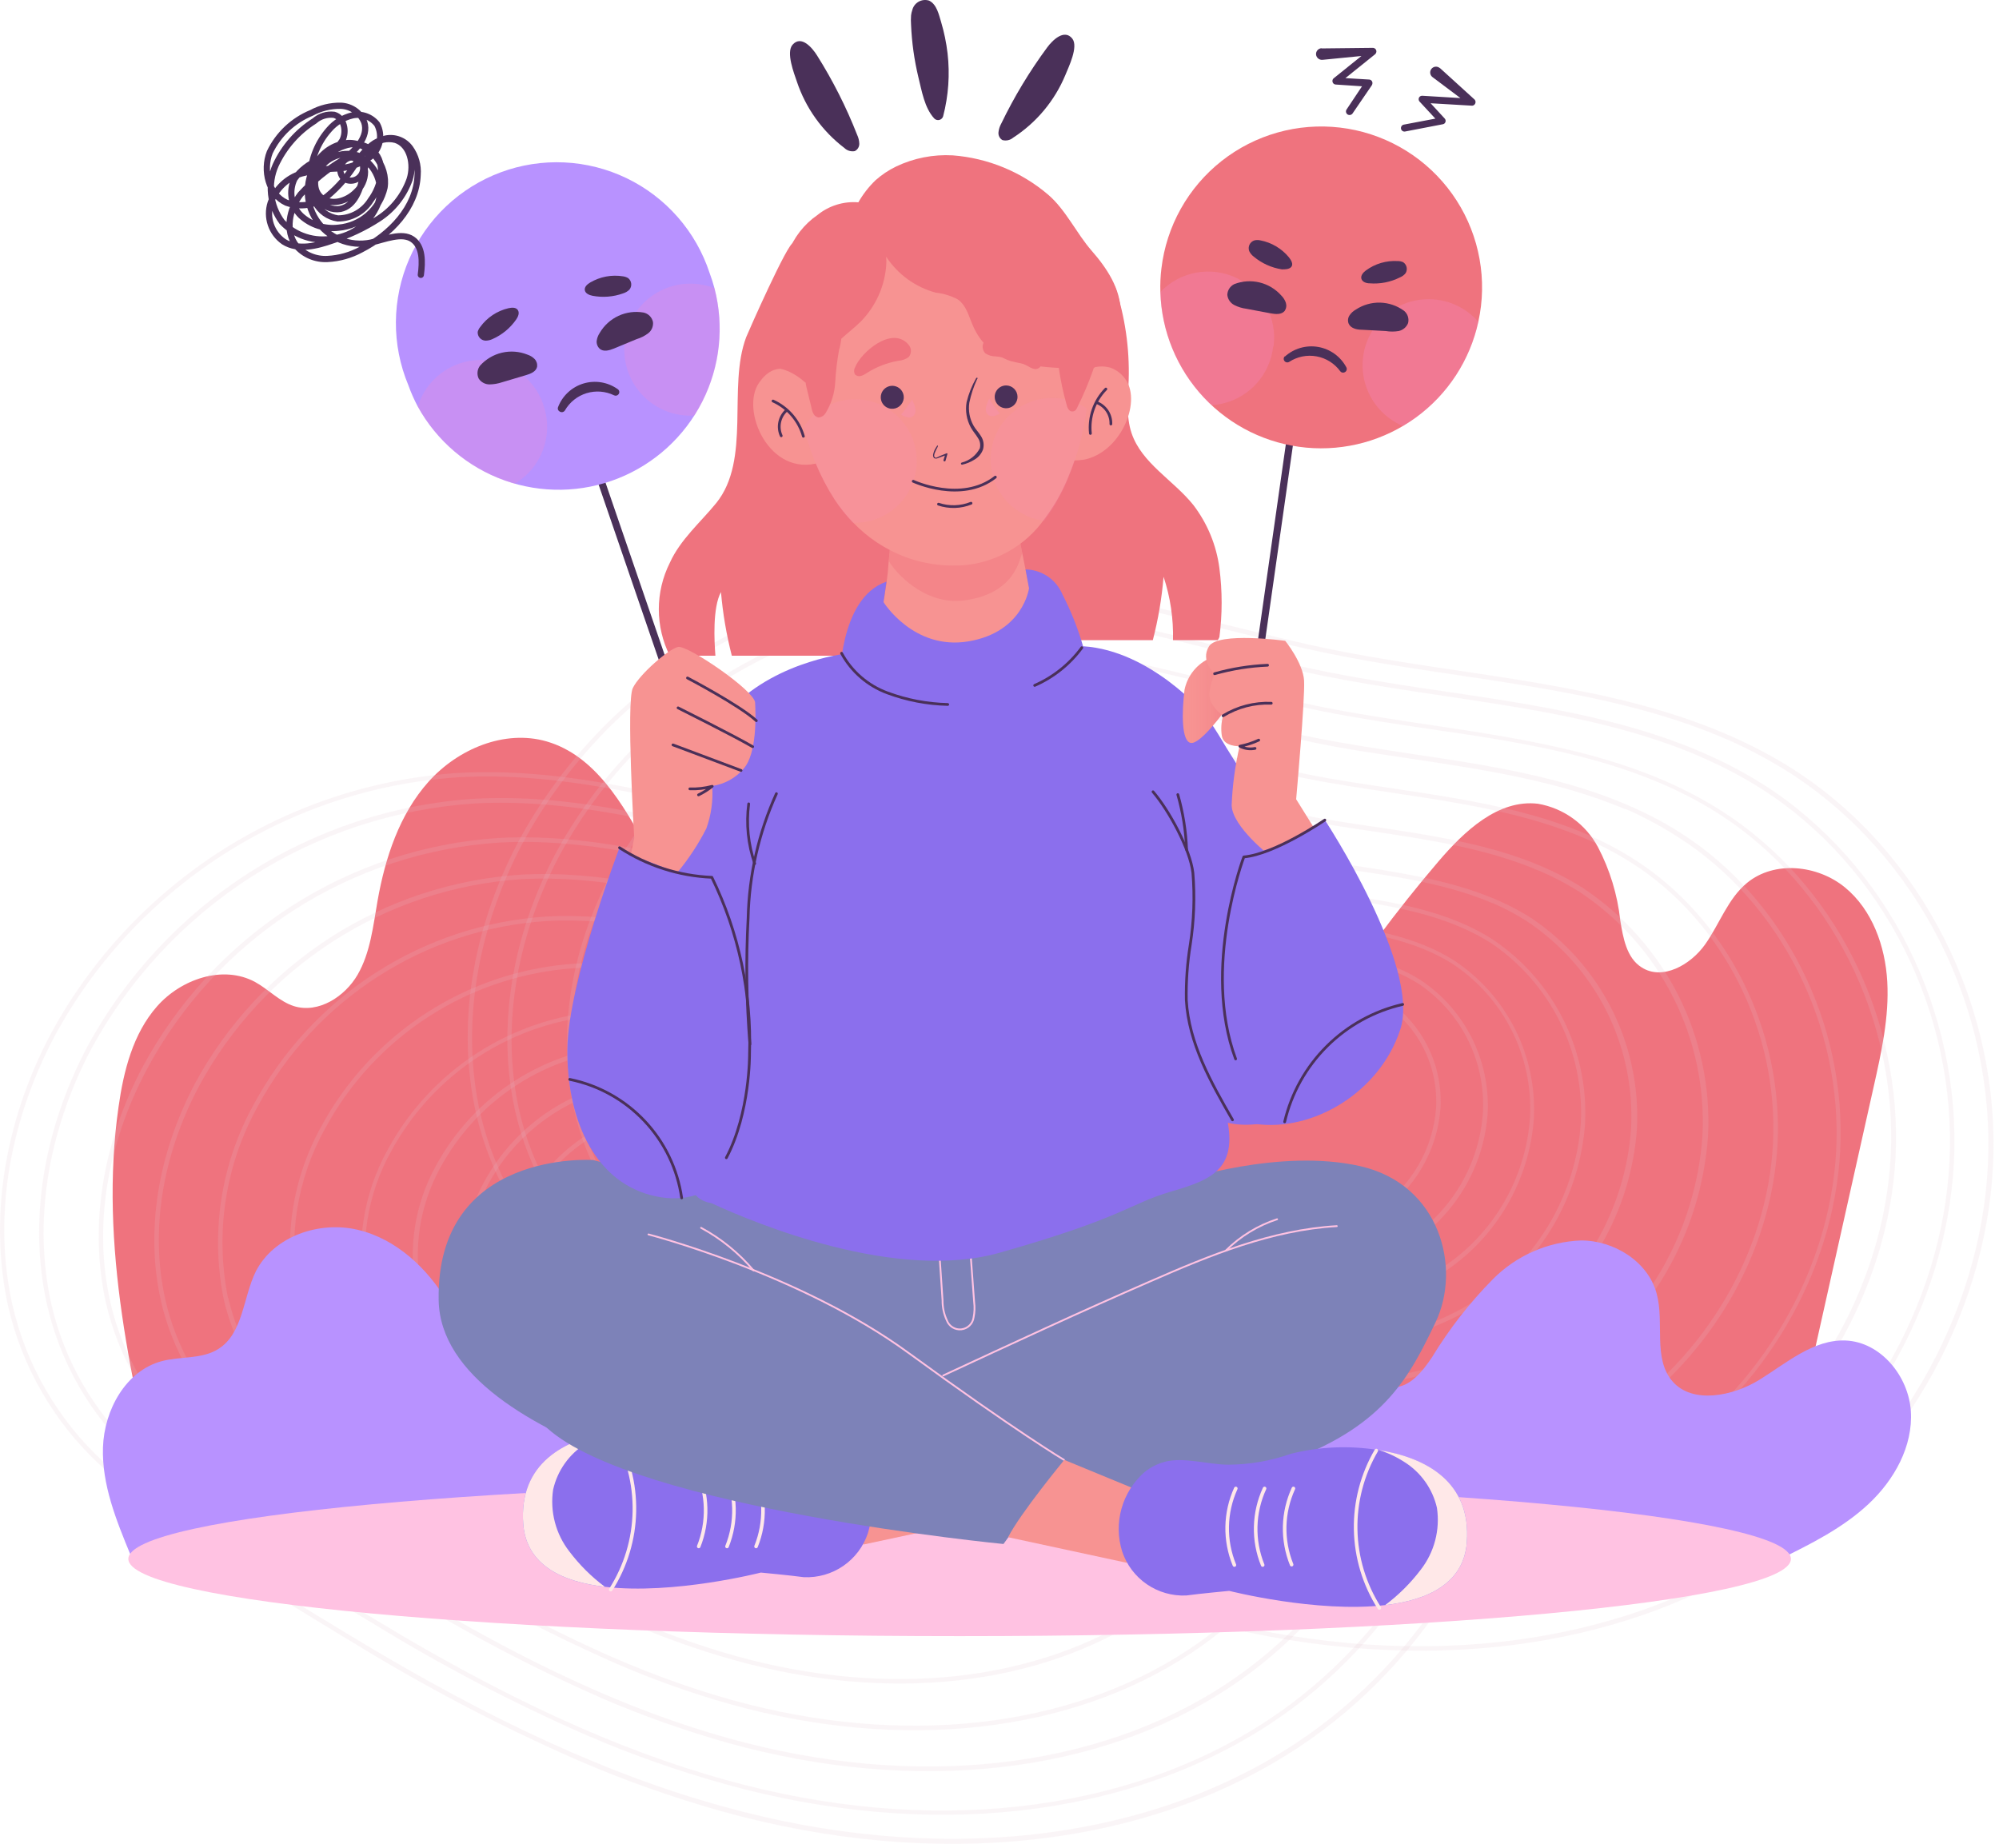 <svg width="212" height="196" viewBox="0 0 212 196" fill="none" xmlns="http://www.w3.org/2000/svg">
<path d="M17.481 161.275C14.011 146.875 10.481 132.055 12.571 117.385C13.111 113.555 14.101 109.625 16.651 106.725C19.201 103.825 23.651 102.295 27.051 104.135C28.481 104.915 29.631 106.205 31.171 106.695C33.761 107.505 36.581 105.695 37.931 103.355C39.281 101.015 39.571 98.205 40.041 95.525C40.851 90.955 42.361 86.345 45.461 82.885C48.561 79.425 53.511 77.335 57.971 78.625C63.081 80.105 66.071 85.255 68.611 89.935C71.151 94.615 74.291 99.715 79.471 100.935C83.821 101.935 88.551 99.935 92.801 101.315C97.381 102.825 99.801 107.725 101.471 112.255C106.467 125.896 108.914 140.339 108.691 154.865C78.691 159.395 47.811 160.865 17.481 161.275Z" fill="#EF737E"/>
<g opacity="0.4">
<path opacity="0.4" d="M61.211 186.645C52.881 182.981 44.815 178.744 37.071 173.965L36.741 173.775C27.741 168.305 18.361 162.655 10.551 155.305C5.704 150.798 2.324 144.937 0.851 138.485C-1.149 129.345 0.391 119.135 5.321 109.745C9.593 101.829 15.805 95.127 23.375 90.268C30.945 85.409 39.625 82.552 48.601 81.965C59.091 81.385 69.501 83.965 79.601 86.525C83.701 87.525 87.941 88.615 92.131 89.455C96.321 90.295 100.681 90.965 104.911 91.575C117.221 93.405 129.911 95.305 140.501 102.035C154.241 110.805 162.561 127.345 161.711 144.185C160.891 160.295 151.711 176.055 137.711 185.305C121.601 195.955 99.311 198.425 76.551 192.085C71.322 190.615 66.197 188.798 61.211 186.645ZM133.211 98.755C124.341 94.955 114.451 93.485 104.821 92.045C100.581 91.415 96.201 90.765 91.971 89.925C87.741 89.085 83.551 88.025 79.451 86.965C69.451 84.445 59.041 81.845 48.621 82.425C39.728 83.01 31.129 85.844 23.631 90.661C16.133 95.478 9.98 102.12 5.751 109.965C0.861 119.255 -0.709 129.345 1.321 138.375C2.78 144.742 6.121 150.523 10.911 154.965C18.691 162.285 28.011 167.915 37.021 173.365L37.351 173.565C52.141 182.515 64.641 188.245 76.691 191.565C99.311 197.865 121.461 195.415 137.451 184.845C151.321 175.675 160.451 160.065 161.261 144.105C162.101 127.435 153.871 111.105 140.261 102.385C138.018 100.989 135.667 99.775 133.231 98.755H133.211Z" fill="#E5C3D1"/>
<path opacity="0.4" d="M62.251 184.035C54.345 180.572 46.689 176.562 39.341 172.035L39.031 171.855C30.461 166.665 21.601 161.305 14.181 154.335C9.574 150.048 6.368 144.472 4.981 138.335C3.031 129.665 4.531 119.975 9.221 111.065C13.275 103.556 19.169 97.198 26.351 92.588C33.532 87.978 41.766 85.266 50.281 84.705C60.281 84.155 70.111 86.635 79.661 89.035C83.551 90.035 87.571 91.035 91.541 91.815C95.511 92.595 99.691 93.225 103.711 93.815C115.391 95.555 127.461 97.355 137.471 103.745C150.471 112.065 158.401 127.745 157.591 143.745C156.811 159.035 148.081 173.985 134.801 182.745C119.511 192.845 98.371 195.195 76.801 189.175C71.842 187.787 66.981 186.07 62.251 184.035ZM130.561 100.665C122.151 97.065 112.771 95.665 103.641 94.305C99.641 93.705 95.461 93.085 91.451 92.305C87.441 91.525 83.451 90.495 79.541 89.525C70.031 87.135 60.191 84.665 50.311 85.205C41.878 85.765 33.724 88.453 26.612 93.019C19.499 97.585 13.661 103.88 9.641 111.315C5.011 120.125 3.521 129.695 5.451 138.315C6.836 144.321 9.992 149.772 14.511 153.965C21.911 160.965 30.731 166.265 39.281 171.435L39.591 171.625C53.591 180.115 65.481 185.545 76.911 188.735C98.361 194.735 119.371 192.385 134.531 182.365C147.691 173.665 156.341 158.865 157.111 143.725C157.921 127.915 150.111 112.385 137.211 104.165C135.093 102.82 132.869 101.65 130.561 100.665Z" fill="#E5C3D1"/>
<path opacity="0.4" d="M63.811 180.085C56.566 176.905 49.55 173.23 42.811 169.085L42.531 168.915C34.661 164.155 26.531 159.235 19.711 152.835C15.471 148.907 12.515 143.79 11.231 138.155C9.441 130.155 10.821 121.285 15.121 113.155C18.833 106.242 24.241 100.386 30.837 96.137C37.434 91.888 45.002 89.386 52.831 88.865C61.971 88.365 71.041 90.635 79.831 92.865C83.391 93.755 87.091 94.685 90.731 95.415C94.371 96.145 98.191 96.685 101.911 97.235C112.631 98.835 123.721 100.495 132.911 106.355C144.911 113.995 152.131 128.355 151.391 143.085C150.671 157.085 142.651 170.855 130.451 178.915C116.451 188.195 97.001 190.345 77.181 184.825C72.626 183.537 68.16 181.954 63.811 180.085ZM11.701 138.085C12.968 143.602 15.863 148.612 20.011 152.465C26.781 158.835 34.901 163.745 42.751 168.465L43.031 168.635C55.911 176.425 66.791 181.415 77.281 184.335C96.971 189.825 116.281 187.695 130.161 178.495C142.231 170.495 150.161 156.925 150.871 143.035C151.611 128.535 144.451 114.285 132.621 106.745C123.511 100.935 112.481 99.285 101.811 97.745C98.111 97.195 94.301 96.625 90.611 95.895C86.921 95.165 83.261 94.235 79.691 93.335C70.961 91.115 61.911 88.845 52.911 89.355C45.167 89.863 37.68 92.333 31.153 96.531C24.626 100.729 19.274 106.519 15.601 113.355C11.301 121.405 9.911 130.185 11.701 138.045V138.085Z" fill="#E5C3D1"/>
<path opacity="0.4" d="M65.271 176.385C58.616 173.477 52.173 170.106 45.991 166.295L45.731 166.135C38.521 161.775 31.061 157.265 24.821 151.395C20.953 147.794 18.253 143.116 17.071 137.965C15.421 130.655 16.691 122.495 20.641 114.965C24.052 108.639 29.013 103.283 35.06 99.398C41.106 95.514 48.04 93.228 55.211 92.755C63.591 92.285 71.911 94.375 79.911 96.395C83.181 97.215 86.561 98.065 89.911 98.735C93.261 99.405 96.771 99.925 100.151 100.425C109.981 101.895 120.151 103.425 128.571 108.785C139.571 115.785 146.201 129.005 145.511 142.465C144.861 155.335 137.511 167.925 126.321 175.315C113.451 183.825 95.651 185.795 77.481 180.735C73.317 179.562 69.238 178.108 65.271 176.385ZM122.741 106.255C115.661 103.255 107.741 102.045 100.101 100.905C96.711 100.395 93.211 99.905 89.841 99.205C86.471 98.505 83.101 97.685 79.841 96.865C71.841 94.865 63.571 92.775 55.261 93.235C48.167 93.709 41.31 95.977 35.332 99.824C29.354 103.672 24.451 108.975 21.081 115.235C17.171 122.605 15.911 130.645 17.541 137.845C18.691 142.908 21.339 147.508 25.141 151.045C31.351 156.875 38.791 161.375 45.981 165.725L46.241 165.885C58.041 173.015 68.011 177.595 77.631 180.275C95.631 185.275 113.321 183.345 126.071 174.915C137.131 167.605 144.401 155.165 145.071 142.435C145.751 129.155 139.181 116.105 128.351 109.185C126.563 108.058 124.687 107.078 122.741 106.255Z" fill="#E5C3D1"/>
<path opacity="0.4" d="M66.911 172.175C60.951 169.563 55.18 166.539 49.641 163.125L49.411 162.985C42.941 159.075 36.261 154.985 30.661 149.775C27.187 146.542 24.766 142.341 23.711 137.715C22.308 130.686 23.442 123.387 26.911 117.115C29.968 111.441 34.416 106.636 39.839 103.152C45.261 99.668 51.48 97.618 57.911 97.195C65.421 96.775 72.911 98.645 80.081 100.455C83.011 101.185 86.081 101.955 89.081 102.545C92.081 103.135 95.221 103.615 98.241 104.065C107.051 105.375 116.161 106.735 123.721 111.555C133.561 117.835 139.531 129.695 138.911 141.755C138.331 153.295 131.731 164.585 121.711 171.215C110.171 178.835 94.211 180.605 77.921 176.065C74.167 175.018 70.489 173.719 66.911 172.175ZM24.201 137.605C25.233 142.139 27.606 146.257 31.011 149.425C36.571 154.655 43.231 158.685 49.681 162.575L49.911 162.715C60.481 169.115 69.411 173.205 78.021 175.605C94.181 180.105 110.021 178.355 121.411 170.815C131.311 164.265 137.821 153.125 138.411 141.735C139.021 129.835 133.141 118.155 123.411 111.965C115.941 107.195 106.881 105.845 98.121 104.535C95.121 104.085 91.961 103.625 88.931 103.015C85.901 102.405 82.931 101.655 79.931 100.925C72.761 99.115 65.351 97.255 57.931 97.675C51.583 98.091 45.444 100.114 40.092 103.553C34.739 106.991 30.348 111.734 27.331 117.335C23.911 123.504 22.791 130.687 24.171 137.605H24.201Z" fill="#E5C3D1"/>
<path opacity="0.4" d="M68.811 167.435C63.633 165.165 58.621 162.535 53.811 159.565L53.611 159.445C47.991 156.045 42.181 152.535 37.311 147.955C34.283 145.14 32.174 141.477 31.261 137.445C30.034 131.327 31.019 124.973 34.041 119.515C36.704 114.575 40.579 110.392 45.302 107.361C50.025 104.33 55.441 102.548 61.041 102.185C67.581 101.815 74.041 103.445 80.321 105.015C82.871 105.655 85.501 106.325 88.101 106.835C90.701 107.345 93.441 107.765 96.101 108.155C103.761 109.305 111.691 110.485 118.261 114.675C122.544 117.54 126.008 121.47 128.312 126.08C130.616 130.689 131.681 135.819 131.401 140.965C131.042 146.104 129.502 151.092 126.9 155.539C124.298 159.987 120.705 163.773 116.401 166.605C106.401 173.235 92.481 174.775 78.311 170.825C75.072 169.908 71.898 168.775 68.811 167.435ZM113.571 112.795C108.071 110.445 101.931 109.525 95.951 108.635C93.311 108.245 90.591 107.835 87.951 107.305C85.311 106.775 82.701 106.125 80.141 105.485C73.911 103.965 67.481 102.305 61.021 102.665C55.506 103.025 50.173 104.782 45.523 107.77C40.874 110.757 37.06 114.878 34.441 119.745C31.471 125.101 30.5 131.339 31.701 137.345C32.597 141.28 34.656 144.855 37.611 147.605C42.441 152.145 48.231 155.605 53.831 159.035L54.031 159.155C63.221 164.715 71.031 168.275 78.471 170.355C92.471 174.265 106.251 172.755 116.171 166.195C120.4 163.403 123.929 159.675 126.486 155.3C129.042 150.925 130.556 146.02 130.911 140.965C131.178 135.898 130.119 130.849 127.839 126.316C125.56 121.782 122.138 117.922 117.911 115.115C116.53 114.224 115.078 113.448 113.571 112.795Z" fill="#E5C3D1"/>
<path opacity="0.4" d="M70.681 162.695C66.273 160.751 62.006 158.503 57.911 155.965L57.741 155.865C52.961 152.975 48.021 149.985 43.881 146.095C41.306 143.694 39.509 140.576 38.721 137.145C37.701 131.963 38.54 126.588 41.091 121.965C43.361 117.759 46.663 114.199 50.686 111.619C54.709 109.039 59.322 107.524 64.091 107.215C69.651 106.905 75.161 108.285 80.481 109.625C82.651 110.165 84.891 110.735 87.101 111.175C89.311 111.615 91.631 111.955 93.871 112.295C100.381 113.295 107.121 114.295 112.711 117.835C116.351 120.269 119.296 123.607 121.259 127.521C123.222 131.435 124.136 135.792 123.911 140.165C123.606 144.532 122.299 148.77 120.091 152.551C117.884 156.332 114.835 159.553 111.181 161.965C102.651 167.605 90.841 168.965 78.781 165.565C76.022 164.784 73.316 163.825 70.681 162.695ZM108.681 116.265C104.011 114.265 98.791 113.485 93.681 112.725C91.441 112.395 89.131 112.045 86.891 111.605C84.651 111.165 82.431 110.605 80.251 110.055C74.961 108.725 69.491 107.345 64.011 107.655C59.331 107.963 54.807 109.454 50.861 111.988C46.915 114.523 43.677 118.017 41.451 122.145C38.934 126.693 38.108 131.986 39.121 137.085C39.876 140.418 41.618 143.447 44.121 145.775C48.221 149.635 53.121 152.615 57.891 155.485L58.071 155.595C65.871 160.315 72.471 163.335 78.821 165.105C90.741 168.425 102.411 167.105 110.821 161.575C114.416 159.204 117.416 156.037 119.587 152.318C121.759 148.6 123.043 144.43 123.341 140.135C123.57 135.839 122.675 131.557 120.747 127.712C118.818 123.867 115.921 120.59 112.341 118.205C111.192 117.456 109.981 116.807 108.721 116.265H108.681Z" fill="#E5C3D1"/>
<path opacity="0.4" d="M72.031 159.265C68.194 157.582 64.478 155.634 60.911 153.435L60.761 153.345C56.591 150.825 52.281 148.215 48.661 144.815C46.41 142.718 44.843 139.994 44.161 136.995C43.243 132.449 43.97 127.725 46.211 123.665C48.187 119.993 51.063 116.884 54.57 114.629C58.078 112.374 62.1 111.048 66.261 110.775C71.111 110.505 75.921 111.715 80.571 112.885C82.461 113.355 84.411 113.885 86.331 114.225C88.251 114.565 90.331 114.915 92.241 115.225C97.931 116.075 103.811 116.955 108.691 120.065C111.885 122.188 114.471 125.106 116.194 128.533C117.918 131.959 118.72 135.775 118.521 139.605C118.256 143.424 117.114 147.13 115.184 150.436C113.254 153.742 110.587 156.558 107.391 158.665C99.941 163.585 89.631 164.735 79.111 161.805C76.697 161.118 74.331 160.269 72.031 159.265ZM105.221 118.765C101.151 117.025 96.601 116.345 92.221 115.685C90.221 115.395 88.221 115.095 86.291 114.685C84.361 114.275 82.401 113.805 80.501 113.325C75.891 112.165 71.121 110.975 66.341 111.235C62.262 111.503 58.319 112.802 54.88 115.011C51.441 117.22 48.62 120.267 46.681 123.865C44.502 127.827 43.794 132.431 44.681 136.865C45.341 139.769 46.86 142.407 49.041 144.435C52.621 147.795 56.911 150.435 61.041 152.905L61.191 152.995C66.815 156.576 72.905 159.366 79.291 161.285C89.671 164.185 99.841 163.065 107.181 158.205C110.313 156.142 112.927 153.384 114.819 150.145C116.711 146.907 117.831 143.276 118.091 139.535C118.288 135.789 117.505 132.056 115.82 128.705C114.135 125.354 111.605 122.5 108.481 120.425C107.443 119.781 106.352 119.226 105.221 118.765Z" fill="#E5C3D1"/>
<path opacity="0.4" d="M73.381 155.845C70.098 154.402 66.92 152.731 63.871 150.845L63.741 150.775C60.051 148.715 56.588 146.271 53.411 143.485C51.482 141.692 50.137 139.361 49.551 136.795C48.776 132.902 49.403 128.86 51.321 125.385C53.011 122.246 55.472 119.59 58.472 117.665C61.473 115.741 64.914 114.612 68.471 114.385C72.621 114.155 76.721 115.185 80.701 116.175C82.311 116.585 83.971 117.005 85.621 117.325C87.271 117.645 88.991 117.915 90.621 118.165C95.471 118.885 100.501 119.635 104.621 122.305C107.354 124.119 109.567 126.614 111.042 129.544C112.517 132.474 113.202 135.739 113.031 139.015C112.804 142.278 111.828 145.445 110.178 148.27C108.529 151.095 106.251 153.503 103.521 155.305C97.141 159.515 88.331 160.495 79.341 157.995C77.309 157.409 75.319 156.691 73.381 155.845ZM50.021 136.705C50.587 139.176 51.883 141.42 53.741 143.145C56.895 145.907 60.33 148.33 63.991 150.375L64.111 150.445C68.913 153.499 74.112 155.881 79.561 157.525C88.421 159.995 97.081 159.035 103.341 154.905C106.01 153.144 108.238 150.792 109.851 148.031C111.464 145.27 112.419 142.175 112.641 138.985C112.806 135.795 112.139 132.617 110.705 129.762C109.271 126.908 107.119 124.476 104.461 122.705C100.371 120.095 95.391 119.355 90.581 118.635C88.911 118.395 87.191 118.135 85.521 117.805C83.851 117.475 82.191 117.055 80.581 116.645C76.641 115.645 72.581 114.645 68.501 114.865C65.026 115.092 61.666 116.199 58.736 118.081C55.806 119.963 53.402 122.559 51.751 125.625C49.881 128.997 49.268 132.923 50.021 136.705Z" fill="#E5C3D1"/>
<path opacity="0.4" d="M74.631 152.675C71.869 151.469 69.195 150.069 66.631 148.485L66.521 148.415C63.414 146.682 60.498 144.627 57.821 142.285C56.195 140.77 55.063 138.802 54.571 136.635C53.901 133.338 54.425 129.91 56.051 126.965C57.477 124.318 59.551 122.077 62.081 120.452C64.61 118.827 67.511 117.871 70.511 117.675C74.011 117.475 77.511 118.345 80.811 119.185C82.171 119.525 83.571 119.875 84.951 120.185C86.331 120.495 87.791 120.675 89.191 120.885C93.281 121.495 97.511 122.125 101.041 124.375C103.346 125.907 105.211 128.013 106.455 130.485C107.698 132.957 108.276 135.711 108.131 138.475C107.943 141.226 107.124 143.896 105.736 146.279C104.349 148.662 102.431 150.693 100.131 152.215C94.761 155.765 87.331 156.585 79.761 154.475C78.012 153.991 76.298 153.39 74.631 152.675ZM98.481 123.585C95.468 122.453 92.322 121.71 89.121 121.375C87.711 121.165 86.261 120.945 84.861 120.665C83.461 120.385 82.061 120.035 80.691 119.665C77.381 118.835 73.961 117.975 70.541 118.165C67.627 118.351 64.808 119.275 62.349 120.849C59.89 122.424 57.87 124.597 56.481 127.165C54.911 129.995 54.397 133.291 55.031 136.465C55.486 138.571 56.57 140.489 58.141 141.965C60.796 144.261 63.685 146.272 66.761 147.965L66.871 148.035C70.912 150.604 75.286 152.606 79.871 153.985C87.311 156.055 94.591 155.255 99.871 151.785C102.112 150.306 103.983 148.33 105.337 146.012C106.691 143.693 107.493 141.093 107.681 138.415C107.821 135.736 107.261 133.067 106.057 130.67C104.852 128.273 103.044 126.231 100.811 124.745C100.064 124.3 99.285 123.912 98.481 123.585Z" fill="#E5C3D1"/>
<path opacity="0.4" d="M75.911 149.525C73.666 148.538 71.491 147.398 69.401 146.115L69.311 146.055C66.781 144.642 64.408 142.966 62.231 141.055C60.903 139.82 59.98 138.213 59.581 136.445C59.047 133.767 59.475 130.987 60.791 128.595C61.953 126.437 63.645 124.611 65.708 123.286C67.77 121.962 70.135 121.184 72.581 121.025C75.404 121.02 78.212 121.438 80.911 122.265C82.011 122.545 83.151 122.825 84.271 123.055C85.391 123.285 86.571 123.455 87.711 123.625C91.041 124.115 94.481 124.625 97.351 126.465C99.233 127.713 100.758 129.429 101.775 131.446C102.792 133.462 103.266 135.709 103.151 137.965C102.994 140.207 102.323 142.383 101.189 144.324C100.054 146.265 98.488 147.918 96.611 149.155C92.241 152.045 86.191 152.725 80.021 151.005C78.621 150.6 77.248 150.106 75.911 149.525ZM60.021 136.355C60.399 138.028 61.274 139.548 62.531 140.715C64.684 142.601 67.03 144.253 69.531 145.645H69.621C72.891 147.733 76.435 149.359 80.151 150.475C86.151 152.165 92.091 151.475 96.351 148.695C98.152 147.506 99.658 145.921 100.754 144.062C101.849 142.202 102.505 140.117 102.671 137.965C102.789 135.791 102.339 133.624 101.364 131.677C100.389 129.73 98.923 128.072 97.111 126.865C94.331 125.095 90.941 124.585 87.661 124.095C86.511 123.925 85.331 123.755 84.191 123.525C83.051 123.295 81.921 123.015 80.811 122.735C78.141 121.917 75.363 121.506 72.571 121.515C70.21 121.674 67.928 122.428 65.938 123.709C63.948 124.989 62.315 126.752 61.191 128.835C59.924 131.124 59.51 133.789 60.021 136.355Z" fill="#E5C3D1"/>
</g>
<path d="M97.601 150.735C99.291 141.975 101.071 132.985 105.801 125.415C110.531 117.845 118.951 111.905 127.801 112.725C130.451 112.965 133.241 113.725 135.681 112.725C137.771 111.825 139.071 109.725 140.301 107.865C143.999 102.092 148.089 96.579 152.541 91.365C155.301 88.135 158.891 84.735 163.111 85.235C164.452 85.466 165.722 86 166.824 86.797C167.926 87.595 168.832 88.634 169.471 89.835C170.733 92.245 171.533 94.87 171.831 97.575C172.131 99.445 172.501 101.575 174.081 102.575C176.301 104.025 179.301 102.315 180.831 100.155C182.361 97.995 183.241 95.305 185.281 93.625C188.181 91.235 192.761 91.725 195.661 94.105C198.561 96.485 199.941 100.345 200.151 104.105C200.361 107.865 199.531 111.565 198.711 115.235C194.838 132.568 190.961 149.901 187.081 167.235C157.481 160.965 127.481 155.585 97.601 150.735Z" fill="#EF737E"/>
<g opacity="0.4">
<path opacity="0.4" d="M110.841 166.165C102.507 162.518 94.437 158.295 86.691 153.525L86.371 153.325C77.371 147.865 67.991 142.215 60.171 134.855C55.321 130.352 51.943 124.489 50.481 118.035C48.421 108.895 50.011 98.685 54.951 89.295C59.217 81.374 65.426 74.666 72.995 69.802C80.563 64.938 89.243 62.076 98.221 61.485C108.711 60.905 119.121 63.485 129.221 66.045C133.321 67.045 137.561 68.145 141.741 68.975C145.921 69.805 150.331 70.465 154.571 71.095C166.881 72.935 179.571 74.825 190.161 81.565C203.891 90.325 212.221 106.875 211.361 123.715C210.541 139.825 201.361 155.575 187.361 164.835C171.251 175.475 148.961 177.945 126.211 171.605C120.971 170.138 115.836 168.32 110.841 166.165ZM182.841 78.285C173.971 74.485 164.081 73.005 154.461 71.575C150.221 70.945 145.831 70.285 141.611 69.445C137.391 68.605 133.171 67.545 129.061 66.515C119.061 63.995 108.661 61.385 98.241 61.965C89.346 62.551 80.745 65.388 73.247 70.208C65.748 75.029 59.597 81.676 55.371 89.525C50.491 98.815 48.911 108.905 50.911 117.965C52.353 124.324 55.682 130.099 60.461 134.535C68.241 141.855 77.561 147.535 86.581 152.945L86.901 153.145C101.691 162.085 114.201 167.815 126.251 171.145C148.861 177.445 171.011 175.005 187.001 164.425C200.871 155.265 210.001 139.645 210.811 123.685C211.661 107.015 203.421 90.685 189.811 81.965C187.592 80.555 185.265 79.324 182.851 78.285H182.841Z" fill="#E5C3D1"/>
<path opacity="0.4" d="M111.911 163.555C104.005 160.09 96.35 156.081 89.001 151.555L88.691 151.365C80.121 146.185 71.261 140.825 63.841 133.845C59.238 129.556 56.032 123.981 54.641 117.845C52.691 109.165 54.201 99.485 58.881 90.575C62.932 83.071 68.822 76.719 75.998 72.112C83.174 67.505 91.402 64.795 99.911 64.235C109.911 63.685 119.741 66.165 129.291 68.555C133.181 69.555 137.201 70.555 141.171 71.335C145.141 72.115 149.321 72.755 153.341 73.335C165.021 75.075 177.101 76.875 187.111 83.255C200.111 91.575 208.041 107.255 207.221 123.255C206.451 138.545 197.711 153.495 184.431 162.255C169.151 172.365 148.001 174.705 126.431 168.695C121.483 167.304 116.632 165.587 111.911 163.555ZM180.221 80.195C171.811 76.585 162.431 75.195 153.301 73.825C149.301 73.225 145.121 72.605 141.111 71.825C137.101 71.045 133.111 70.025 129.211 69.045C119.651 66.635 109.811 64.165 99.911 64.715C91.478 65.271 83.325 67.96 76.216 72.531C69.107 77.101 63.276 83.403 59.271 90.845C54.641 99.655 53.151 109.225 55.071 117.785C56.445 123.815 59.602 129.292 64.131 133.505C71.511 140.445 80.351 145.795 88.911 150.965L89.221 151.155C103.221 159.635 115.111 165.075 126.541 168.255C147.991 174.255 169.001 171.915 184.171 161.885C197.321 153.195 205.971 138.385 206.741 123.245C207.551 107.435 199.741 91.905 186.851 83.685C184.728 82.339 182.497 81.171 180.181 80.195H180.221Z" fill="#E5C3D1"/>
<path opacity="0.4" d="M113.431 159.605C106.184 156.429 99.167 152.754 92.431 148.605L92.151 148.435C84.281 143.675 76.151 138.755 69.331 132.345C65.109 128.415 62.165 123.308 60.881 117.685C59.091 109.685 60.471 100.815 64.781 92.685C68.499 85.784 73.908 79.94 80.502 75.702C87.097 71.464 94.659 68.97 102.481 68.455C111.621 67.945 120.691 70.225 129.481 72.455C133.051 73.355 136.741 74.275 140.381 75.005C144.021 75.735 147.861 76.305 151.551 76.855C162.271 78.455 173.361 80.105 182.551 85.975C194.551 93.605 201.771 107.975 201.031 122.695C200.311 136.695 192.291 150.465 180.101 158.525C166.101 167.805 146.651 169.955 126.821 164.435C122.254 163.127 117.781 161.514 113.431 159.605ZM61.321 117.605C62.593 123.114 65.488 128.116 69.631 131.965C76.411 138.335 84.521 143.245 92.371 147.965L92.651 148.135C105.531 155.965 116.411 160.965 126.911 163.885C146.601 169.365 165.911 167.235 179.791 158.035C191.861 150.035 199.791 136.475 200.511 122.585C201.251 108.075 194.081 93.835 182.251 86.285C173.141 80.475 162.111 78.825 151.441 77.285C147.751 76.735 143.931 76.175 140.251 75.435C136.571 74.695 132.911 73.735 129.311 72.835C120.581 70.635 111.551 68.375 102.481 68.835C94.738 69.348 87.253 71.819 80.727 76.017C74.201 80.215 68.848 86.002 65.171 92.835C60.911 100.965 59.561 109.715 61.321 117.565V117.605Z" fill="#E5C3D1"/>
<path opacity="0.4" d="M114.911 155.965C108.259 153.048 101.816 149.673 95.631 145.865L95.371 145.715C88.161 141.345 80.701 136.835 74.461 130.965C70.587 127.364 67.887 122.681 66.711 117.525C65.071 110.215 66.331 102.055 70.281 94.525C73.687 88.194 78.644 82.831 84.689 78.939C90.734 75.047 97.668 72.754 104.841 72.275C113.221 71.815 121.531 73.905 129.561 75.925C132.841 76.745 136.221 77.595 139.561 78.255C142.901 78.915 146.411 79.445 149.791 79.955C159.621 81.415 169.791 82.955 178.211 88.305C189.211 95.305 195.841 108.535 195.161 121.985C194.501 134.865 187.161 147.455 175.961 154.845C163.091 163.345 145.291 165.325 127.121 160.255C122.96 159.097 118.881 157.664 114.911 155.965ZM172.381 85.825C165.311 82.825 157.381 81.625 149.741 80.475C146.351 79.975 142.861 79.475 139.481 78.775C136.101 78.075 132.741 77.265 129.481 76.435C121.481 74.435 113.201 72.345 104.891 72.815C97.797 73.282 90.938 75.546 84.96 79.395C78.982 83.243 74.082 88.55 70.721 94.815C66.821 102.215 65.571 110.255 67.191 117.455C68.347 122.518 70.998 127.117 74.801 130.655C81.001 136.495 88.441 140.995 95.631 145.335L95.891 145.495C107.691 152.635 117.671 157.205 127.281 159.885C145.281 164.885 162.981 162.965 175.731 154.535C186.791 147.225 194.061 134.775 194.731 122.055C195.411 108.765 188.851 95.715 178.011 88.805C176.213 87.642 174.324 86.629 172.361 85.775L172.381 85.825Z" fill="#E5C3D1"/>
<path opacity="0.4" d="M116.551 151.695C110.593 149.097 104.823 146.09 99.281 142.695L99.051 142.555C92.581 138.645 85.901 134.555 80.301 129.335C76.808 126.11 74.369 121.907 73.301 117.275C71.903 110.246 73.037 102.949 76.501 96.675C79.558 91.001 84.006 86.196 89.429 82.712C94.851 79.228 101.069 77.178 107.501 76.755C115.021 76.335 122.501 78.205 129.671 80.015C132.601 80.755 135.671 81.515 138.671 82.115C141.671 82.715 144.811 83.175 147.841 83.625C156.651 84.945 165.761 86.295 173.311 91.125C183.161 97.405 189.121 109.255 188.511 121.325C187.921 132.865 181.331 144.155 171.301 150.775C159.761 158.405 143.811 160.175 127.521 155.635C123.781 154.567 120.116 153.251 116.551 151.695ZM73.821 117.135C74.854 121.672 77.226 125.793 80.631 128.965C86.191 134.195 92.851 138.225 99.301 142.125L99.531 142.265C110.101 148.655 119.041 152.755 127.651 155.155C143.801 159.655 159.651 157.905 171.031 150.355C180.941 143.815 187.451 132.665 188.031 121.275C188.631 109.385 182.761 97.695 173.031 91.505C165.551 86.745 156.501 85.395 147.741 84.085C144.741 83.635 141.571 83.165 138.551 82.565C135.531 81.965 132.551 81.205 129.551 80.465C122.381 78.665 114.971 76.805 107.551 77.215C101.209 77.636 95.078 79.66 89.731 83.097C84.385 86.533 79.998 91.27 76.981 96.865C73.564 103.035 72.445 110.217 73.821 117.135Z" fill="#E5C3D1"/>
<path opacity="0.4" d="M118.431 146.965C113.255 144.694 108.243 142.068 103.431 139.105L103.211 138.965C97.581 135.565 91.771 132.045 86.901 127.465C83.897 124.643 81.807 120.985 80.901 116.965C79.681 110.846 80.67 104.493 83.691 99.035C86.352 94.092 90.226 89.907 94.949 86.874C99.672 83.841 105.089 82.058 110.691 81.695C117.231 81.335 123.691 82.965 129.971 84.535C132.521 85.175 135.151 85.835 137.751 86.355C140.351 86.875 143.091 87.285 145.751 87.675C153.421 88.815 161.341 89.995 167.911 94.195C172.208 97.049 175.688 100.974 178.007 105.582C180.327 110.19 181.407 115.323 181.141 120.475C180.781 125.613 179.241 130.599 176.639 135.044C174.037 139.49 170.445 143.275 166.141 146.105C156.141 152.745 142.221 154.285 128.051 150.335C124.771 149.432 121.557 148.306 118.431 146.965ZM163.201 92.335C157.691 89.975 151.551 89.055 145.571 88.165C142.941 87.775 140.211 87.365 137.571 86.845C134.931 86.325 132.321 85.665 129.771 85.025C123.541 83.455 117.091 81.835 110.631 82.195C105.119 82.559 99.79 84.316 95.143 87.301C90.496 90.287 86.683 94.403 84.061 99.265C81.097 104.624 80.126 110.859 81.321 116.865C82.214 120.801 84.274 124.377 87.231 127.125C92.061 131.675 97.851 135.175 103.461 138.555L103.651 138.675C112.841 144.235 120.651 147.795 128.091 149.885C142.091 153.795 155.871 152.275 165.791 145.715C170.028 142.922 173.563 139.191 176.123 134.81C178.683 130.429 180.198 125.516 180.551 120.455C180.813 115.388 179.752 110.341 177.472 105.809C175.193 101.277 171.774 97.415 167.551 94.605C166.165 93.727 164.711 92.965 163.201 92.325V92.335Z" fill="#E5C3D1"/>
<path opacity="0.4" d="M120.301 142.215C115.894 140.284 111.627 138.049 107.531 135.525L107.361 135.425C102.581 132.535 97.641 129.545 93.501 125.655C90.925 123.26 89.131 120.144 88.351 116.715C87.307 111.505 88.147 106.093 90.721 101.445C92.988 97.237 96.289 93.675 100.313 91.094C104.337 88.514 108.951 87 113.721 86.695C119.281 86.385 124.791 87.775 130.111 89.105C132.281 89.655 134.521 90.215 136.731 90.655C138.941 91.095 141.261 91.445 143.501 91.775C150.011 92.775 156.751 93.775 162.341 97.325C165.997 99.754 168.957 103.093 170.932 107.014C172.906 110.934 173.826 115.301 173.601 119.685C173.295 124.056 171.986 128.297 169.777 132.081C167.568 135.865 164.517 139.09 160.861 141.505C152.321 147.145 140.511 148.505 128.461 145.095C125.678 144.323 122.952 143.361 120.301 142.215ZM158.301 95.785C153.631 93.785 148.421 93.005 143.301 92.255C141.061 91.915 138.741 91.575 136.501 91.125C134.261 90.675 132.041 90.125 129.871 89.575C124.581 88.245 119.111 86.875 113.621 87.175C108.94 87.483 104.414 88.975 100.468 91.511C96.522 94.048 93.285 97.545 91.061 101.675C88.543 106.219 87.72 111.51 88.741 116.605C89.494 119.942 91.237 122.974 93.741 125.305C97.841 129.165 102.741 132.135 107.521 135.015L107.691 135.115C115.501 139.835 122.091 142.865 128.451 144.635C140.361 147.955 152.031 146.635 160.451 141.095C164.046 138.726 167.047 135.561 169.221 131.844C171.394 128.127 172.681 123.96 172.981 119.665C173.206 115.368 172.311 111.086 170.383 107.24C168.454 103.394 165.559 100.115 161.981 97.725C160.821 96.983 159.604 96.334 158.341 95.785H158.301Z" fill="#E5C3D1"/>
<path opacity="0.4" d="M121.651 138.795C117.809 137.108 114.087 135.16 110.511 132.965L110.361 132.875C106.191 130.355 101.881 127.745 98.271 124.345C96.018 122.253 94.447 119.532 93.761 116.535C92.854 111.983 93.587 107.257 95.831 103.195C97.804 99.532 100.674 96.43 104.171 94.178C107.669 91.925 111.68 90.596 115.831 90.315C120.691 90.045 125.491 91.245 130.141 92.415C132.031 92.895 133.981 93.415 135.911 93.765C137.841 94.115 139.911 94.455 141.811 94.765C147.501 95.605 153.381 96.485 158.271 99.605C161.463 101.73 164.047 104.649 165.77 108.075C167.493 111.5 168.297 115.315 168.101 119.145C167.825 122.953 166.678 126.646 164.748 129.941C162.819 133.235 160.158 136.042 156.971 138.145C149.511 143.075 139.201 144.215 128.681 141.285C126.286 140.609 123.937 139.777 121.651 138.795ZM154.841 98.295C150.771 96.545 146.221 95.865 141.791 95.205C139.841 94.915 137.791 94.615 135.861 94.205C133.931 93.795 131.971 93.325 130.081 92.855C125.461 91.695 120.691 90.495 115.911 90.765C111.835 91.032 107.894 92.331 104.457 94.538C101.02 96.745 98.2 99.789 96.261 103.385C94.079 107.345 93.37 111.951 94.261 116.385C94.914 119.287 96.422 121.928 98.591 123.965C102.171 127.335 106.461 129.965 110.591 132.435L110.741 132.525C116.367 136.105 122.457 138.898 128.841 140.825C139.231 143.715 149.391 142.595 156.731 137.745C159.863 135.679 162.478 132.919 164.372 129.68C166.265 126.44 167.388 122.808 167.651 119.065C167.841 115.323 167.058 111.597 165.377 108.249C163.696 104.901 161.175 102.047 158.061 99.965C157.034 99.322 155.958 98.763 154.841 98.295Z" fill="#E5C3D1"/>
<path opacity="0.4" d="M123.011 135.365C119.725 133.922 116.544 132.252 113.491 130.365L113.361 130.285C109.672 128.226 106.21 125.786 103.031 123.005C101.107 121.208 99.763 118.879 99.171 116.315C98.401 112.444 99.017 108.427 100.911 104.965C102.604 101.831 105.064 99.178 108.062 97.254C111.06 95.33 114.497 94.198 118.051 93.965C122.201 93.735 126.311 94.765 130.281 95.765C131.891 96.165 133.561 96.585 135.201 96.915C136.841 97.245 138.571 97.495 140.201 97.745C145.061 98.475 150.081 99.215 154.261 101.885C156.989 103.704 159.199 106.2 160.673 109.129C162.147 112.058 162.836 115.32 162.671 118.595C162.442 121.859 161.464 125.026 159.813 127.851C158.162 130.676 155.882 133.083 153.151 134.885C146.781 139.105 137.961 140.085 128.971 137.575C126.937 136.971 124.946 136.233 123.011 135.365ZM99.641 116.225C100.207 118.699 101.503 120.946 103.361 122.675C106.515 125.434 109.951 127.854 113.611 129.895L113.741 129.975C118.539 133.031 123.734 135.413 129.181 137.055C138.041 139.525 146.711 138.565 152.961 134.425C155.631 132.667 157.859 130.317 159.472 127.558C161.085 124.798 162.039 121.703 162.261 118.515C162.43 115.324 161.764 112.145 160.33 109.29C158.896 106.435 156.742 104.003 154.081 102.235C149.991 99.625 145.021 98.885 140.211 98.165C138.541 97.915 136.811 97.655 135.141 97.325C133.471 96.995 131.821 96.575 130.201 96.175C126.271 95.175 122.201 94.175 118.121 94.385C114.646 94.614 111.287 95.721 108.357 97.603C105.428 99.485 103.024 102.08 101.371 105.145C99.506 108.519 98.893 112.443 99.641 116.225Z" fill="#E5C3D1"/>
<path opacity="0.4" d="M124.261 132.205C121.5 130.993 118.826 129.589 116.261 128.005L116.151 127.945C113.047 126.203 110.132 124.146 107.451 121.805C105.827 120.289 104.694 118.321 104.201 116.155C103.545 112.869 104.073 109.458 105.691 106.525C107.119 103.88 109.194 101.64 111.723 100.015C114.252 98.391 117.152 97.434 120.151 97.235C123.651 97.045 127.151 97.915 130.451 98.755C131.811 99.095 133.211 99.445 134.591 99.755C135.971 100.065 137.431 100.255 138.831 100.465C142.921 101.075 147.161 101.695 150.681 103.945C152.981 105.482 154.843 107.588 156.085 110.06C157.328 112.531 157.909 115.282 157.771 118.045C157.583 120.796 156.764 123.466 155.376 125.849C153.989 128.232 152.071 130.263 149.771 131.785C144.391 135.335 136.971 136.165 129.391 134.055C127.642 133.551 125.929 132.933 124.261 132.205ZM148.101 103.105C145.088 101.973 141.942 101.23 138.741 100.895C137.341 100.685 135.881 100.475 134.481 100.195C133.081 99.915 131.681 99.555 130.321 99.195C127.011 98.365 123.591 97.505 120.161 97.695C117.247 97.882 114.429 98.806 111.97 100.381C109.511 101.955 107.491 104.127 106.101 106.695C104.529 109.524 104.015 112.821 104.651 115.995C105.124 118.065 106.208 119.946 107.761 121.395C110.417 123.71 113.306 125.745 116.381 127.465L116.491 127.535C120.527 130.123 124.902 132.143 129.491 133.535C136.931 135.615 144.221 134.805 149.491 131.335C151.728 129.854 153.594 127.878 154.943 125.559C156.293 123.24 157.089 120.641 157.271 117.965C157.412 115.286 156.853 112.616 155.648 110.219C154.443 107.822 152.635 105.78 150.401 104.295C149.667 103.838 148.898 103.44 148.101 103.105Z" fill="#E5C3D1"/>
<path opacity="0.4" d="M125.501 129.045C123.256 128.058 121.081 126.918 118.991 125.635H118.901C116.375 124.221 114.006 122.545 111.831 120.635C110.489 119.385 109.561 117.756 109.171 115.965C108.636 113.286 109.068 110.505 110.391 108.115C111.553 105.958 113.243 104.131 115.303 102.805C117.364 101.48 119.726 100.698 122.171 100.535C125.011 100.525 127.836 100.943 130.551 101.775C131.651 102.045 132.791 102.335 133.911 102.555C135.031 102.775 136.211 102.955 137.351 103.125C140.681 103.625 144.121 104.125 146.991 105.965C148.868 107.214 150.388 108.93 151.401 110.945C152.415 112.959 152.887 115.203 152.771 117.455C152.616 119.699 151.945 121.877 150.811 123.82C149.676 125.762 148.109 127.417 146.231 128.655C141.861 131.545 135.811 132.215 129.651 130.495C128.236 130.106 126.85 129.621 125.501 129.045ZM109.641 115.875C110.02 117.552 110.899 119.076 112.161 120.245C114.316 122.124 116.662 123.773 119.161 125.165L119.251 125.225C122.525 127.312 126.072 128.937 129.791 130.055C135.791 131.735 141.721 131.055 145.981 128.275C147.794 127.078 149.308 125.479 150.404 123.602C151.5 121.726 152.149 119.622 152.301 117.455C152.415 115.287 151.962 113.127 150.987 111.187C150.012 109.248 148.549 107.596 146.741 106.395C143.961 104.615 140.571 104.115 137.291 103.625C136.151 103.455 134.971 103.275 133.831 103.045C132.691 102.815 131.551 102.535 130.441 102.255C127.774 101.441 124.999 101.033 122.211 101.045C119.849 101.201 117.566 101.954 115.574 103.232C113.582 104.51 111.947 106.273 110.821 108.355C109.554 110.644 109.14 113.309 109.651 115.875H109.641Z" fill="#E5C3D1"/>
</g>
<path d="M123.991 152.375C124.511 150.377 125.507 148.535 126.894 147.005C128.281 145.476 130.017 144.305 131.955 143.593C133.893 142.88 135.974 142.648 138.021 142.914C140.068 143.181 142.02 143.94 143.711 145.125C144.971 146.005 146.221 147.125 147.711 147.125C149.541 147.125 150.871 145.425 151.891 143.895C153.708 140.909 155.866 138.143 158.321 135.655C160.807 133.147 164.153 131.678 167.681 131.545C171.171 131.545 174.751 133.765 175.681 137.135C176.551 140.235 175.261 144.045 177.371 146.485C179.481 148.925 183.781 148.075 186.651 146.285C189.521 144.495 192.341 142.035 195.711 142.155C199.441 142.295 202.411 145.925 202.651 149.645C202.891 153.365 200.891 156.945 198.161 159.495C195.431 162.045 192.051 163.725 188.701 165.375C169.771 164.025 150.601 162.295 131.871 159.265C130.002 159.078 128.185 158.545 126.511 157.695C124.961 156.765 123.521 154.185 123.991 152.375Z" fill="#B892FF"/>
<path d="M13.841 164.885C12.331 161.225 10.791 157.435 10.921 153.485C11.051 149.535 13.331 145.365 17.151 144.345C19.151 143.815 21.421 144.155 23.151 143.055C25.811 141.395 25.761 137.565 27.151 134.785C29.081 131.075 33.871 129.455 37.941 130.415C42.011 131.375 45.311 134.475 47.451 138.055C48.701 140.155 49.621 142.445 51.061 144.415C52.501 146.385 54.611 148.065 57.061 148.165C59.811 148.275 62.181 146.415 64.721 145.355C66.76 144.478 68.981 144.107 71.195 144.274C73.409 144.441 75.549 145.141 77.434 146.314C79.319 147.486 80.892 149.097 82.02 151.009C83.147 152.921 83.796 155.078 83.911 157.295C60.911 159.085 36.631 161.795 13.841 164.885Z" fill="#B892FF"/>
<path d="M101.771 173.505C150.46 173.505 189.931 169.838 189.931 165.315C189.931 160.792 150.46 157.125 101.771 157.125C53.081 157.125 13.611 160.792 13.611 165.315C13.611 169.838 53.081 173.505 101.771 173.505Z" fill="#FFC2E2"/>
<path d="M104.221 161.085L91.551 163.795L90.071 156.235L98.211 152.875C98.211 152.875 103.701 159.075 104.221 161.085Z" fill="#F79392"/>
<path d="M55.491 161.625C55.831 165.975 59.611 167.745 64.151 168.275C71.451 169.135 80.691 166.765 80.691 166.765C80.691 166.765 83.801 167.055 85.251 167.255C86.736 167.322 88.202 166.904 89.427 166.063C90.653 165.222 91.57 164.004 92.041 162.595C92.508 161.108 92.53 159.517 92.106 158.018C91.681 156.519 90.828 155.176 89.651 154.155C89.02 153.651 88.291 153.283 87.511 153.075C85.511 152.545 82.811 153.395 80.791 153.395C78.511 153.379 76.25 152.984 74.101 152.225C71.066 151.469 67.909 151.336 64.821 151.835C59.841 152.625 55.001 155.185 55.491 161.625Z" fill="#8B6FED"/>
<path d="M55.491 161.625C55.831 165.975 59.611 167.745 64.151 168.275C62.724 167.209 61.454 165.946 60.381 164.525C59.664 163.605 59.143 162.549 58.847 161.421C58.551 160.294 58.488 159.118 58.661 157.965C58.888 156.965 59.31 156.02 59.904 155.184C60.498 154.348 61.251 153.638 62.121 153.095C62.958 152.551 63.867 152.127 64.821 151.835C59.841 152.625 55.001 155.185 55.491 161.625Z" fill="#FFE8E8"/>
<path d="M79.991 155.905C80.57 157.17 80.885 158.539 80.918 159.93C80.951 161.321 80.7 162.704 80.181 163.995" stroke="#FFE8E8" stroke-width="0.38" stroke-linecap="round" stroke-linejoin="round"/>
<path d="M76.911 155.905C77.49 157.17 77.805 158.539 77.838 159.93C77.871 161.321 77.62 162.704 77.101 163.995" stroke="#FFE8E8" stroke-width="0.38" stroke-linecap="round" stroke-linejoin="round"/>
<path d="M73.911 155.905C74.485 157.171 74.798 158.54 74.831 159.93C74.864 161.32 74.615 162.703 74.101 163.995" stroke="#FFE8E8" stroke-width="0.38" stroke-linecap="round" stroke-linejoin="round"/>
<path d="M65.091 151.885C66.579 154.427 67.336 157.33 67.28 160.275C67.224 163.22 66.355 166.092 64.771 168.575" stroke="#FFE8E8" stroke-width="0.38" stroke-linecap="round" stroke-linejoin="round"/>
<path d="M125.251 125.215C125.251 125.215 135.721 121.725 144.251 123.665C152.781 125.605 154.981 134.515 152.251 140.205C149.521 145.895 146.951 151.065 136.991 154.815C127.031 158.565 85.811 160.115 85.811 160.115C85.811 160.115 46.811 153.905 46.521 137.885C46.231 121.865 62.911 123.015 62.911 123.015C62.911 123.015 104.441 134.645 125.251 125.215Z" fill="#7D82B8"/>
<path d="M66.961 129.605C66.961 129.605 79.631 130.905 94.881 142.275C110.131 153.645 112.881 154.815 112.881 154.815L106.421 163.735C106.421 163.735 67.481 159.965 58.041 151.455C48.601 142.945 66.961 129.605 66.961 129.605Z" fill="#7D82B8"/>
<path d="M68.771 130.905C68.771 130.905 84.771 135.035 96.301 143.435C107.831 151.835 112.841 154.815 112.841 154.815" stroke="#FFC2E2" stroke-width="0.19" stroke-linecap="round" stroke-linejoin="round"/>
<path d="M100.031 145.865C107.351 142.465 114.661 139.065 122.031 135.865C128.351 133.095 134.881 130.425 141.771 130.025" stroke="#FFC2E2" stroke-width="0.19" stroke-linecap="round" stroke-linejoin="round"/>
<path d="M130.021 132.605C131.544 131.094 133.401 129.96 135.441 129.295" stroke="#FFC2E2" stroke-width="0.19" stroke-linecap="round" stroke-linejoin="round"/>
<path d="M74.351 130.205C76.471 131.35 78.357 132.883 79.911 134.725" stroke="#FFC2E2" stroke-width="0.19" stroke-linecap="round" stroke-linejoin="round"/>
<path d="M99.491 130.905C99.641 133.245 99.801 135.595 99.961 137.905C99.952 138.63 100.105 139.347 100.411 140.005C100.521 140.314 100.733 140.578 101.011 140.753C101.289 140.929 101.617 141.006 101.945 140.973C102.272 140.939 102.578 140.797 102.815 140.569C103.052 140.341 103.205 140.04 103.251 139.715C103.361 139.175 103.381 138.621 103.311 138.075C103.118 135.468 102.924 132.858 102.731 130.245" stroke="#FFC2E2" stroke-width="0.19" stroke-linecap="round" stroke-linejoin="round"/>
<path d="M106.911 163.015L119.531 165.735L121.021 158.175L112.871 154.815C112.871 154.815 108.211 160.465 106.911 163.015Z" fill="#F79392"/>
<path d="M155.561 163.565C155.231 167.915 151.441 169.685 146.901 170.215C139.611 171.065 130.361 168.705 130.361 168.705C130.361 168.705 127.251 168.995 125.801 169.195C124.316 169.262 122.85 168.844 121.625 168.003C120.399 167.162 119.482 165.944 119.011 164.535C118.544 163.048 118.521 161.457 118.946 159.958C119.371 158.459 120.224 157.116 121.401 156.095C122.032 155.591 122.761 155.223 123.541 155.015C125.541 154.485 128.241 155.325 130.261 155.325C132.527 155.313 134.775 154.921 136.911 154.165C139.945 153.405 143.103 153.272 146.191 153.775C151.211 154.565 156.051 157.125 155.561 163.565Z" fill="#8B6FED"/>
<path d="M155.561 163.565C155.231 167.915 151.441 169.685 146.901 170.215C148.326 169.146 149.595 167.884 150.671 166.465C151.388 165.543 151.909 164.486 152.205 163.356C152.501 162.227 152.564 161.049 152.391 159.895C152.162 158.897 151.739 157.954 151.145 157.12C150.551 156.286 149.799 155.577 148.931 155.035C148.096 154.493 147.191 154.069 146.241 153.775C151.211 154.565 156.051 157.125 155.561 163.565Z" fill="#FFE8E8"/>
<path d="M131.061 157.845C130.482 159.116 130.17 160.493 130.145 161.889C130.119 163.286 130.38 164.673 130.911 165.965" stroke="#FFE8E8" stroke-width="0.38" stroke-linecap="round" stroke-linejoin="round"/>
<path d="M134.111 157.845C133.524 159.113 133.204 160.487 133.17 161.884C133.135 163.281 133.387 164.669 133.911 165.965" stroke="#FFE8E8" stroke-width="0.38" stroke-linecap="round" stroke-linejoin="round"/>
<path d="M137.171 157.845C136.592 159.108 136.276 160.476 136.243 161.865C136.211 163.254 136.462 164.636 136.981 165.925" stroke="#FFE8E8" stroke-width="0.38" stroke-linecap="round" stroke-linejoin="round"/>
<path d="M145.961 153.825C144.473 156.367 143.715 159.27 143.772 162.215C143.828 165.16 144.696 168.032 146.281 170.515" stroke="#FFE8E8" stroke-width="0.38" stroke-linecap="round" stroke-linejoin="round"/>
<path d="M129.321 67.565C129.321 67.565 129.181 67.885 129.131 67.885H124.401C124.457 65.604 124.119 63.33 123.401 61.165C123.212 63.433 122.831 65.681 122.261 67.885H99.791C101.601 62.585 103.231 57.295 105.151 52.025C107.581 45.365 110.151 38.625 114.541 33.025C115.538 31.847 116.818 30.942 118.261 30.395C119.313 33.582 119.801 36.929 119.701 40.285C119.641 42.175 119.401 44.115 120.001 45.915C121.071 49.125 124.441 50.915 126.551 53.545C128.046 55.496 129.002 57.807 129.321 60.245C129.638 62.674 129.638 65.135 129.321 67.565Z" fill="#EF737E"/>
<path d="M100.911 40.165L98.751 69.535H77.611C77.043 67.32 76.659 65.062 76.461 62.785C75.561 64.435 75.751 67.995 75.871 69.535H71.031C70.267 68.007 69.869 66.323 69.869 64.615C69.869 62.907 70.267 61.222 71.031 59.695C72.141 57.225 74.281 55.405 75.961 53.345C79.681 48.735 77.141 41.055 79.131 35.765C79.331 35.255 83.601 25.585 84.131 25.765L100.911 40.165Z" fill="#EF737E"/>
<path d="M110.391 68.475C110.391 68.475 109.601 72.535 101.971 73.475C94.501 74.475 92.161 69.115 92.161 69.115C93.339 66.032 94.043 62.788 94.251 59.495C94.381 58.325 94.421 57.495 94.441 57.265V57.185L107.381 56.785H108.051L108.411 58.645L110.391 68.475Z" fill="#F79392"/>
<g style="mix-blend-mode:multiply" opacity="0.44">
<path d="M108.411 58.665C108.141 59.125 107.741 62.965 102.261 63.665C98.011 64.245 94.841 60.575 94.261 59.485C94.391 58.315 94.431 57.485 94.451 57.255C98.703 58.494 103.242 58.326 107.391 56.775H108.061L108.411 58.665Z" fill="#EF737E"/>
</g>
<path d="M86.961 49.045C81.611 50.695 78.471 43.505 80.501 40.585C82.171 38.185 84.051 39.225 85.031 40.075C85.275 40.287 85.499 40.522 85.701 40.775L86.261 44.425L86.961 49.025V49.045Z" fill="#F79392"/>
<path d="M81.981 42.525C82.758 42.876 83.448 43.392 84.005 44.038C84.561 44.685 84.969 45.444 85.201 46.265" stroke="#4A3059" stroke-width="0.29" stroke-linecap="round" stroke-linejoin="round"/>
<path d="M83.411 43.515C83.042 43.847 82.789 44.287 82.689 44.773C82.588 45.259 82.645 45.764 82.851 46.215" stroke="#4A3059" stroke-width="0.29" stroke-linecap="round" stroke-linejoin="round"/>
<path d="M114.911 48.755H114.851C114.583 48.799 114.312 48.822 114.041 48.825C113.488 48.822 112.939 48.738 112.411 48.575L113.031 42.325L113.211 40.575C113.922 39.92 114.755 39.411 115.661 39.075C116.327 38.825 117.056 38.794 117.741 38.985C118.436 39.225 119.028 39.694 119.421 40.315C121.051 42.785 118.781 48.025 114.911 48.755Z" fill="#F79392"/>
<path d="M117.281 41.255C116.677 41.87 116.216 42.611 115.933 43.426C115.649 44.24 115.55 45.107 115.641 45.965" stroke="#4A3059" stroke-width="0.29" stroke-linecap="round" stroke-linejoin="round"/>
<path d="M116.311 42.695C116.765 42.871 117.154 43.184 117.423 43.59C117.692 43.997 117.827 44.477 117.811 44.965" stroke="#4A3059" stroke-width="0.29" stroke-linecap="round" stroke-linejoin="round"/>
<path d="M115.581 38.965C115.581 39.235 115.581 39.515 115.581 39.785C115.581 40.855 115.431 41.975 115.271 43.135L115.151 43.915C115.151 44.185 115.061 44.445 115.011 44.705C114.961 44.965 114.911 45.225 114.851 45.495C114.632 46.556 114.355 47.604 114.021 48.635C113.781 49.375 113.501 50.095 113.201 50.805C112.58 52.288 111.777 53.689 110.811 54.975C109.795 56.433 108.46 57.64 106.907 58.505C105.355 59.369 103.625 59.869 101.851 59.965H101.171C100.984 59.975 100.797 59.975 100.611 59.965H100.491C98.967 59.903 97.462 59.602 96.031 59.075C93.912 58.279 92.001 57.014 90.441 55.375C89.725 54.632 89.079 53.826 88.511 52.965C87.731 51.754 87.062 50.475 86.511 49.145C86.516 49.118 86.516 49.091 86.511 49.065C86.371 48.715 86.241 48.385 86.111 48.065C85.782 47.154 85.505 46.226 85.281 45.285C84.893 43.644 84.662 41.969 84.591 40.285C84.281 33.185 86.781 25.795 93.431 22.395C94.415 21.887 95.46 21.507 96.541 21.265C97.702 21 98.89 20.872 100.081 20.885C103.664 20.869 107.14 22.103 109.911 24.375C114.261 28.085 115.661 33.575 115.581 38.965Z" fill="#F79392"/>
<g opacity="0.35">
<g style="mix-blend-mode:multiply" opacity="0.33">
<path d="M115.261 43.325C114.661 47.465 113.261 51.945 110.751 55.225C109.772 55.098 108.834 54.751 108.008 54.209C107.182 53.668 106.49 52.947 105.982 52.1C105.475 51.253 105.166 50.302 105.078 49.319C104.991 48.335 105.127 47.345 105.477 46.421C105.827 45.498 106.381 44.666 107.099 43.988C107.816 43.309 108.678 42.802 109.619 42.504C110.56 42.206 111.557 42.125 112.534 42.267C113.511 42.409 114.443 42.771 115.261 43.325Z" fill="#F68BD0"/>
</g>
<g style="mix-blend-mode:multiply" opacity="0.33">
<path d="M97.221 48.905C97.22 49.764 97.049 50.614 96.719 51.407C96.389 52.2 95.906 52.92 95.298 53.526C94.69 54.133 93.968 54.613 93.174 54.941C92.38 55.268 91.53 55.436 90.671 55.435H90.421C89.704 54.674 89.061 53.847 88.501 52.965C87.717 51.753 87.047 50.471 86.501 49.135C86.351 48.765 86.211 48.395 86.071 48.015C85.746 47.105 85.475 46.177 85.261 45.235C85.427 44.988 85.611 44.754 85.811 44.535C86.423 43.841 87.175 43.286 88.018 42.907C88.862 42.528 89.776 42.333 90.701 42.335C91.573 42.341 92.436 42.518 93.241 42.855C93.498 42.959 93.746 43.086 93.981 43.235C94.972 43.811 95.793 44.639 96.362 45.635C96.931 46.63 97.227 47.758 97.221 48.905Z" fill="#F68BD0"/>
</g>
</g>
<path d="M95.841 42.265C95.803 42.586 95.64 42.88 95.388 43.082C95.135 43.284 94.813 43.379 94.491 43.345C94.251 43.318 94.025 43.22 93.841 43.065C93.657 42.909 93.523 42.703 93.456 42.471C93.389 42.239 93.392 41.993 93.465 41.763C93.538 41.533 93.678 41.33 93.866 41.18C94.054 41.029 94.283 40.938 94.523 40.917C94.763 40.896 95.004 40.947 95.216 41.063C95.427 41.179 95.599 41.355 95.71 41.569C95.822 41.783 95.867 42.025 95.841 42.265Z" fill="#4A3059"/>
<path d="M107.911 42.085C107.911 42.324 107.84 42.558 107.707 42.757C107.574 42.956 107.385 43.111 107.164 43.203C106.943 43.294 106.7 43.318 106.465 43.271C106.23 43.225 106.015 43.109 105.845 42.94C105.676 42.771 105.561 42.556 105.514 42.321C105.467 42.086 105.491 41.843 105.583 41.622C105.675 41.401 105.83 41.212 106.029 41.079C106.228 40.946 106.462 40.875 106.701 40.875C107.022 40.875 107.33 41.002 107.556 41.229C107.783 41.456 107.911 41.764 107.911 42.085Z" fill="#4A3059"/>
<path d="M99.451 47.375C99.344 47.57 99.247 47.77 99.161 47.975C99.071 48.155 99.021 48.425 99.161 48.515C99.301 48.605 99.511 48.415 99.711 48.345L100.331 48.095C100.351 48.078 100.375 48.07 100.401 48.07C100.426 48.07 100.451 48.078 100.471 48.095C100.476 48.106 100.479 48.118 100.479 48.13C100.479 48.142 100.476 48.154 100.471 48.165L100.281 48.845C100.277 48.859 100.271 48.873 100.262 48.886C100.253 48.898 100.241 48.908 100.228 48.915C100.215 48.923 100.201 48.928 100.186 48.929C100.171 48.931 100.155 48.929 100.141 48.925C100.126 48.921 100.112 48.915 100.1 48.906C100.088 48.897 100.078 48.885 100.07 48.872C100.063 48.859 100.058 48.844 100.056 48.829C100.055 48.814 100.056 48.799 100.061 48.785L100.271 48.105L100.411 48.235L99.781 48.465L99.461 48.585C99.398 48.615 99.33 48.63 99.261 48.63C99.192 48.63 99.123 48.615 99.061 48.585C98.851 48.315 99.001 48.055 99.061 47.855C99.121 47.655 99.281 47.455 99.391 47.255C99.401 47.247 99.413 47.243 99.426 47.243C99.438 47.243 99.451 47.247 99.461 47.255C99.468 47.265 99.472 47.277 99.472 47.29C99.472 47.302 99.468 47.315 99.461 47.325L99.451 47.375Z" fill="#4A3059"/>
<g style="mix-blend-mode:multiply" opacity="0.33">
<g style="mix-blend-mode:multiply" opacity="0.67">
<path d="M96.721 42.385C96.368 42.935 95.98 43.463 95.561 43.965C95.561 43.965 96.451 44.595 96.921 44.045C97.391 43.495 96.721 42.385 96.721 42.385Z" fill="#F68BD0"/>
</g>
</g>
<g style="mix-blend-mode:multiply" opacity="0.33">
<g style="mix-blend-mode:multiply" opacity="0.67">
<path d="M104.911 42.285C105.246 42.829 105.617 43.35 106.021 43.845C106.021 43.845 105.171 44.445 104.711 43.915C104.251 43.385 104.911 42.285 104.911 42.285Z" fill="#F68BD0"/>
</g>
</g>
<path d="M103.621 40.215C103.255 41.008 102.98 41.84 102.801 42.695C102.671 43.539 102.83 44.402 103.251 45.145C103.451 45.505 103.771 45.825 104.021 46.225C104.162 46.434 104.255 46.67 104.295 46.919C104.335 47.168 104.32 47.422 104.251 47.665C104.082 48.128 103.752 48.515 103.321 48.755C102.931 49 102.501 49.176 102.051 49.275C102.02 49.281 101.989 49.275 101.963 49.258C101.937 49.241 101.918 49.215 101.911 49.185C101.907 49.157 101.913 49.129 101.928 49.105C101.942 49.082 101.965 49.064 101.991 49.055C102.399 48.952 102.781 48.764 103.112 48.504C103.442 48.244 103.715 47.917 103.911 47.545C103.959 47.358 103.966 47.163 103.931 46.973C103.897 46.783 103.821 46.603 103.711 46.445C103.501 46.085 103.191 45.755 102.961 45.335C102.511 44.515 102.352 43.566 102.511 42.645C102.726 41.762 103.062 40.914 103.511 40.125C103.516 40.111 103.525 40.098 103.535 40.087C103.546 40.076 103.559 40.068 103.573 40.062C103.587 40.056 103.602 40.054 103.617 40.054C103.632 40.055 103.647 40.058 103.661 40.065C103.671 40.091 103.673 40.119 103.666 40.146C103.659 40.173 103.643 40.197 103.621 40.215Z" fill="#4A3059"/>
<path d="M90.681 38.965C90.614 39.078 90.579 39.208 90.579 39.34C90.579 39.472 90.614 39.601 90.681 39.715C90.763 39.794 90.864 39.85 90.975 39.877C91.086 39.903 91.202 39.899 91.311 39.865C91.526 39.799 91.729 39.698 91.911 39.565C92.94 38.909 94.089 38.464 95.291 38.255C95.68 38.227 96.054 38.092 96.371 37.865C96.523 37.684 96.607 37.456 96.607 37.22C96.607 36.984 96.523 36.755 96.371 36.575C94.641 34.475 91.291 37.365 90.681 38.965Z" fill="#EF737E"/>
<path d="M110.301 38.175C110.367 38.289 110.401 38.418 110.401 38.55C110.401 38.681 110.367 38.811 110.301 38.925C110.224 39.01 110.127 39.073 110.018 39.108C109.909 39.143 109.793 39.149 109.681 39.125C109.46 39.071 109.251 38.979 109.061 38.855C107.987 38.281 106.812 37.921 105.601 37.795C105.211 37.798 104.828 37.686 104.501 37.475C104.334 37.306 104.232 37.084 104.214 36.848C104.196 36.612 104.262 36.377 104.401 36.185C106.041 33.965 109.581 36.625 110.301 38.175Z" fill="#EF737E"/>
<path d="M96.851 51.035C96.851 51.035 101.961 53.415 105.561 50.595" stroke="#4A3059" stroke-width="0.29" stroke-linecap="round" stroke-linejoin="round"/>
<path d="M99.531 53.465C100.656 53.842 101.879 53.806 102.981 53.365" stroke="#4A3059" stroke-width="0.29" stroke-linecap="round" stroke-linejoin="round"/>
<path d="M118.851 33.125C118.851 30.605 117.371 28.415 115.771 26.585C114.171 24.755 113.021 22.235 111.161 20.645C108.312 18.221 104.77 16.761 101.041 16.475C98.974 16.358 96.91 16.764 95.041 17.655C94.247 18.038 93.51 18.529 92.851 19.115C92.136 19.804 91.523 20.592 91.031 21.455C89.469 21.329 87.918 21.808 86.701 22.795C85.261 23.788 84.164 25.203 83.561 26.845C83.081 28.285 82.891 29.845 82.431 31.265C81.971 32.685 80.981 33.725 80.611 35.055C80.453 35.761 80.513 36.498 80.783 37.169C81.052 37.84 81.519 38.414 82.121 38.815C82.621 39.105 83.211 39.185 83.731 39.435C84.282 39.696 84.793 40.032 85.251 40.435C85.307 40.49 85.371 40.537 85.441 40.575C85.458 40.73 85.484 40.883 85.521 41.035C85.701 41.785 85.881 42.535 86.071 43.285C86.108 43.506 86.183 43.718 86.291 43.915C86.346 44.013 86.424 44.096 86.518 44.159C86.612 44.222 86.719 44.261 86.831 44.275C86.987 44.255 87.137 44.198 87.267 44.11C87.397 44.021 87.505 43.903 87.581 43.765C88.178 42.777 88.521 41.657 88.581 40.505C88.642 39.357 88.779 38.215 88.991 37.085C89.102 36.706 89.179 36.318 89.221 35.925C89.901 35.295 90.651 34.735 91.311 34.075C92.852 32.493 93.796 30.425 93.981 28.225C94.013 27.892 94.013 27.557 93.981 27.225C95.211 29.094 97.081 30.449 99.241 31.035C100.048 31.121 100.832 31.359 101.551 31.735C102.551 32.405 102.781 33.735 103.271 34.735C103.649 35.563 104.191 36.306 104.865 36.918C105.539 37.53 106.33 37.998 107.191 38.295C108.864 38.695 110.572 38.936 112.291 39.015C112.472 40.301 112.74 41.574 113.091 42.825C113.171 43.195 113.351 43.655 113.731 43.635C114.111 43.615 114.181 43.335 114.301 43.095C114.879 41.928 115.39 40.73 115.831 39.505C115.891 39.355 115.941 39.195 115.991 39.035C116.833 38.287 117.52 37.38 118.011 36.365C118.502 35.351 118.787 34.25 118.851 33.125Z" fill="#EF737E"/>
<path d="M93.701 63.855C93.701 63.855 96.881 68.985 102.701 68.015C108.521 67.045 109.131 62.385 109.131 62.385L108.761 60.385C109.599 60.397 110.415 60.653 111.109 61.122C111.804 61.591 112.346 62.252 112.671 63.025C113.574 64.773 114.304 66.605 114.851 68.495C114.851 68.495 112.391 74.835 103.851 75.285C98.761 75.563 93.68 74.591 89.051 72.455C89.051 72.455 88.911 63.415 94.011 61.685L93.701 63.855Z" fill="#8B6FED"/>
<path d="M129.911 117.715C128.231 111.515 124.361 108.155 124.741 105.715C125.121 103.275 127.741 75.715 127.741 75.715C127.741 75.715 122.051 68.985 114.881 68.535C107.711 68.085 90.251 69.245 90.251 69.245C90.251 69.245 82.631 69.895 77.591 75.065C77.081 75.465 77.101 79.315 77.071 79.975C76.598 86.884 77.103 93.826 78.571 100.595C79.125 102.743 79.543 104.924 79.821 107.125C79.821 108.125 79.821 109.025 79.821 109.805C79.366 112.296 78.48 114.689 77.201 116.875C76.011 119.205 70.201 126.595 75.481 127.605C80.161 129.765 95.071 135.965 106.051 132.835C119.241 129.095 119.751 127.665 124.151 126.375C128.551 125.085 131.591 123.965 129.911 117.715Z" fill="#8B6FED"/>
<path d="M126.911 74.875C127.981 75.635 129.791 78.875 130.071 79.305C131.951 82.245 133.751 85.305 135.411 88.305C138.086 93.194 140.058 98.435 141.271 103.875C142.161 108.115 143.811 115.205 138.801 117.555C134.411 119.625 129.111 120.405 126.651 116.555C124.191 112.705 120.971 98.325 120.971 98.325C120.971 98.325 126.741 74.725 126.911 74.875Z" fill="#8B6FED"/>
<path d="M77.561 75.065C77.561 75.065 67.351 84.665 67.061 98.715C66.959 107.286 69.421 115.693 74.131 122.855L89.741 118.785L77.561 75.065Z" fill="#8B6FED"/>
<path d="M65.701 89.895C65.701 89.895 70.641 92.995 74.811 92.025C74.811 92.025 80.921 106.185 80.341 115.095C79.761 124.005 75.201 128.385 69.001 126.735C62.801 125.085 60.081 118.295 60.171 111.225C60.261 104.155 65.701 89.895 65.701 89.895Z" fill="#8B6FED"/>
<path d="M139.731 26.205L132.491 77.005" stroke="#4A3059" stroke-width="0.76" stroke-miterlimit="10"/>
<path d="M157.061 32.475C156.991 33.025 156.901 33.585 156.781 34.125C155.892 38.195 153.544 41.799 150.18 44.257C146.817 46.715 142.67 47.857 138.522 47.469C134.374 47.08 130.512 45.187 127.664 42.147C124.816 39.106 123.178 35.129 123.061 30.965C123.033 30.133 123.07 29.301 123.171 28.475C123.434 26.25 124.132 24.098 125.226 22.142C126.32 20.187 127.789 18.466 129.548 17.079C131.307 15.691 133.323 14.663 135.479 14.054C137.635 13.445 139.891 13.267 142.116 13.53C144.341 13.792 146.493 14.491 148.448 15.585C150.404 16.679 152.124 18.148 153.512 19.907C154.9 21.666 155.927 23.681 156.536 25.838C157.145 27.994 157.324 30.25 157.061 32.475Z" fill="#EF737E"/>
<g style="mix-blend-mode:multiply" opacity="0.26">
<path d="M135.021 36.755C134.838 38.395 134.081 39.917 132.884 41.053C131.688 42.19 130.128 42.867 128.481 42.965C126.825 41.425 125.493 39.571 124.562 37.511C123.631 35.45 123.121 33.225 123.061 30.965C124.082 29.894 125.417 29.175 126.872 28.91C128.328 28.645 129.83 28.849 131.163 29.491C132.496 30.133 133.591 31.18 134.292 32.484C134.992 33.787 135.261 35.279 135.061 36.745L135.021 36.755Z" fill="#F68BD0"/>
</g>
<g style="mix-blend-mode:multiply" opacity="0.26">
<path d="M156.781 34.125C156.283 36.419 155.315 38.586 153.938 40.487C152.561 42.389 150.805 43.985 148.781 45.175C147.811 44.765 146.946 44.141 146.251 43.35C145.555 42.56 145.047 41.623 144.764 40.608C144.481 39.594 144.431 38.529 144.616 37.493C144.802 36.456 145.219 35.475 145.837 34.622C146.454 33.769 147.256 33.067 148.183 32.567C149.109 32.067 150.137 31.782 151.189 31.735C152.241 31.687 153.29 31.877 154.258 32.291C155.226 32.704 156.089 33.331 156.781 34.125Z" fill="#F68BD0"/>
</g>
<path d="M130.911 30.125C130.693 30.227 130.508 30.388 130.376 30.589C130.243 30.791 130.169 31.024 130.161 31.265C130.183 31.491 130.262 31.709 130.389 31.897C130.517 32.086 130.689 32.239 130.891 32.345C131.298 32.553 131.738 32.688 132.191 32.745L134.741 33.225C135.271 33.325 135.901 33.385 136.241 32.975C136.326 32.85 136.382 32.709 136.404 32.56C136.427 32.411 136.415 32.259 136.371 32.115C136.275 31.828 136.115 31.568 135.901 31.355C135.294 30.665 134.491 30.177 133.599 29.957C132.707 29.737 131.769 29.796 130.911 30.125Z" fill="#4A3059"/>
<path d="M148.911 32.965C149.097 33.12 149.234 33.324 149.309 33.554C149.383 33.784 149.391 34.031 149.331 34.265C149.246 34.476 149.111 34.664 148.937 34.81C148.762 34.957 148.554 35.058 148.331 35.105C147.881 35.18 147.421 35.18 146.971 35.105L144.381 34.965C143.851 34.965 143.221 34.795 143.021 34.305C142.967 34.164 142.949 34.012 142.966 33.862C142.983 33.713 143.036 33.57 143.121 33.445C143.29 33.192 143.516 32.983 143.781 32.835C144.546 32.328 145.449 32.069 146.366 32.092C147.284 32.116 148.172 32.42 148.911 32.965Z" fill="#4A3059"/>
<path d="M149.071 28.965C148.915 29.166 148.708 29.321 148.471 29.415C147.476 29.917 146.362 30.135 145.251 30.045C144.901 30.045 144.481 29.905 144.381 29.565C144.281 29.225 144.571 28.895 144.851 28.685C145.831 27.962 147.035 27.608 148.251 27.685C148.444 27.684 148.635 27.725 148.811 27.805C148.995 27.927 149.125 28.116 149.174 28.333C149.222 28.549 149.185 28.775 149.071 28.965Z" fill="#4A3059"/>
<path d="M132.481 26.625C132.588 26.853 132.749 27.052 132.951 27.205C133.808 27.924 134.845 28.395 135.951 28.565C136.301 28.565 136.731 28.565 136.951 28.295C137.171 28.025 136.951 27.605 136.701 27.295C135.925 26.351 134.842 25.711 133.641 25.485C133.45 25.445 133.252 25.445 133.061 25.485C132.945 25.517 132.838 25.573 132.745 25.65C132.652 25.726 132.576 25.821 132.521 25.928C132.467 26.035 132.435 26.152 132.428 26.272C132.421 26.392 132.439 26.512 132.481 26.625Z" fill="#4A3059"/>
<path d="M136.251 37.825C136.725 37.393 137.291 37.076 137.906 36.897C138.521 36.718 139.169 36.682 139.8 36.792C140.431 36.902 141.029 37.155 141.547 37.532C142.066 37.908 142.491 38.398 142.791 38.965C142.813 39.01 142.826 39.059 142.829 39.109C142.831 39.16 142.824 39.21 142.807 39.257C142.791 39.305 142.765 39.348 142.731 39.386C142.697 39.423 142.656 39.453 142.611 39.475C142.533 39.517 142.444 39.53 142.357 39.511C142.271 39.493 142.194 39.445 142.141 39.375C141.538 38.545 140.639 37.978 139.631 37.792C138.622 37.606 137.58 37.815 136.721 38.375C136.641 38.424 136.545 38.442 136.453 38.425C136.36 38.408 136.277 38.357 136.22 38.282C136.163 38.208 136.135 38.114 136.143 38.021C136.15 37.927 136.192 37.839 136.261 37.775L136.251 37.825Z" fill="#4A3059"/>
<path d="M140.181 5.135L145.591 5.075C145.692 5.075 145.788 5.115 145.86 5.186C145.931 5.257 145.971 5.354 145.971 5.455C145.97 5.512 145.957 5.568 145.932 5.619C145.908 5.671 145.874 5.717 145.831 5.755L141.911 8.905L141.701 8.225L145.201 8.435C145.25 8.437 145.299 8.45 145.343 8.471C145.388 8.493 145.428 8.523 145.461 8.561C145.493 8.598 145.518 8.641 145.534 8.688C145.549 8.736 145.555 8.785 145.551 8.835C145.546 8.905 145.526 8.973 145.491 9.035L143.441 12.035C143.382 12.116 143.295 12.172 143.196 12.191C143.097 12.21 142.995 12.19 142.911 12.135C142.869 12.107 142.834 12.07 142.806 12.029C142.779 11.987 142.76 11.94 142.751 11.89C142.741 11.841 142.742 11.791 142.752 11.742C142.762 11.693 142.782 11.646 142.811 11.605L144.811 8.605L145.101 9.195L141.661 8.965C141.611 8.962 141.563 8.95 141.518 8.928C141.474 8.907 141.434 8.876 141.401 8.839C141.369 8.802 141.344 8.758 141.328 8.711C141.313 8.664 141.307 8.614 141.311 8.565C141.312 8.512 141.326 8.46 141.35 8.414C141.374 8.367 141.409 8.326 141.451 8.295L145.371 5.145L145.631 5.815L140.251 6.345C140.087 6.359 139.924 6.308 139.797 6.203C139.67 6.099 139.589 5.948 139.571 5.785C139.557 5.622 139.608 5.46 139.713 5.334C139.818 5.209 139.968 5.13 140.131 5.115L140.181 5.135Z" fill="#4A3059"/>
<path d="M152.741 7.245L156.381 10.555C156.448 10.627 156.485 10.722 156.485 10.82C156.485 10.918 156.448 11.013 156.381 11.085C156.344 11.127 156.298 11.161 156.246 11.181C156.193 11.202 156.137 11.21 156.081 11.205L150.791 10.895L151.091 10.265L153.201 12.555C153.236 12.589 153.264 12.63 153.284 12.676C153.303 12.721 153.313 12.77 153.313 12.82C153.313 12.869 153.303 12.918 153.284 12.963C153.264 13.009 153.236 13.05 153.201 13.085C153.151 13.132 153.089 13.164 153.021 13.175L149.021 13.945C148.972 13.955 148.922 13.955 148.873 13.945C148.824 13.936 148.778 13.916 148.737 13.888C148.696 13.86 148.661 13.824 148.634 13.782C148.607 13.741 148.589 13.694 148.581 13.645C148.572 13.597 148.573 13.548 148.584 13.5C148.594 13.452 148.614 13.407 148.642 13.367C148.669 13.328 148.705 13.293 148.746 13.267C148.787 13.241 148.833 13.223 148.881 13.215L152.881 12.455L152.681 13.075L150.561 10.785C150.492 10.714 150.453 10.619 150.453 10.52C150.453 10.421 150.492 10.326 150.561 10.255C150.639 10.188 150.738 10.153 150.841 10.155L156.121 10.475L155.861 11.135L151.931 8.185C151.865 8.137 151.809 8.078 151.767 8.009C151.724 7.94 151.696 7.864 151.683 7.784C151.67 7.704 151.673 7.622 151.691 7.543C151.71 7.465 151.744 7.39 151.791 7.325C151.838 7.259 151.898 7.203 151.967 7.161C152.035 7.118 152.112 7.09 152.192 7.077C152.272 7.064 152.353 7.066 152.432 7.085C152.511 7.104 152.585 7.137 152.651 7.185L152.741 7.245Z" fill="#4A3059"/>
<path d="M128.391 69.765C127.689 70.063 127.071 70.528 126.588 71.118C126.106 71.709 125.774 72.408 125.621 73.155C125.331 75.535 125.281 78.635 126.301 78.785C127.321 78.935 129.911 75.335 129.911 75.335L128.431 69.965" fill="#F79392"/>
<path style="mix-blend-mode:multiply" opacity="0.5" d="M128.391 69.765C127.689 70.063 127.071 70.528 126.588 71.118C126.106 71.709 125.774 72.408 125.621 73.155C125.331 75.535 125.281 78.635 126.301 78.785C127.321 78.935 129.911 75.335 129.911 75.335L128.431 69.965" fill="url(#paint0_linear)"/>
<path d="M134.691 90.765C134.691 90.765 130.691 87.665 130.621 85.405C130.703 83.293 130.985 81.194 131.461 79.135C131.461 79.135 129.781 79.205 129.581 78.035C129.47 77.324 129.515 76.597 129.711 75.905C129.711 75.905 127.971 74.745 128.291 73.255C128.385 72.631 128.56 72.023 128.811 71.445C128.811 71.445 127.261 70.085 128.221 68.535C129.181 66.985 136.301 67.955 136.301 67.955C136.301 67.955 138.181 70.285 138.301 72.155C138.421 74.025 137.461 84.755 137.461 84.755L139.331 87.755C139.331 87.755 136.911 91.345 134.691 90.765Z" fill="#F79392"/>
<path d="M128.811 71.445C130.643 70.927 132.529 70.626 134.431 70.545" stroke="#4A3059" stroke-width="0.29" stroke-linecap="round" stroke-linejoin="round"/>
<path d="M129.711 75.905C131.246 74.967 133.024 74.504 134.821 74.575" stroke="#4A3059" stroke-width="0.29" stroke-linecap="round" stroke-linejoin="round"/>
<path d="M133.491 78.485C132.853 78.782 132.182 79.001 131.491 79.135C131.985 79.394 132.554 79.475 133.101 79.365" stroke="#4A3059" stroke-width="0.29" stroke-linecap="round" stroke-linejoin="round"/>
<path d="M132.101 90.445C132.101 90.445 134.301 90.965 140.501 86.955C140.501 86.955 150.711 102.465 148.501 109.185C146.291 115.905 139.191 120.045 133.121 119.185C127.051 118.325 132.101 90.445 132.101 90.445Z" fill="#8B6FED"/>
<path d="M140.501 86.965C140.501 86.965 135.201 90.585 131.911 90.875C131.911 90.875 127.451 102.605 131.041 112.295" stroke="#4A3059" stroke-width="0.29" stroke-linecap="round" stroke-linejoin="round"/>
<path d="M136.241 118.965C136.957 115.927 138.509 113.151 140.722 110.951C142.935 108.751 145.72 107.214 148.761 106.515" stroke="#4A3059" stroke-width="0.29" stroke-linecap="round" stroke-linejoin="round"/>
<path d="M56.981 31.275L73.641 79.805" stroke="#4A3059" stroke-width="0.76" stroke-miterlimit="10"/>
<path d="M75.261 28.965C75.458 29.489 75.628 30.023 75.771 30.565C76.82 34.591 76.362 38.862 74.484 42.574C72.606 46.287 69.436 49.185 65.571 50.725C61.706 52.266 57.411 52.341 53.495 50.938C49.578 49.535 46.309 46.749 44.301 43.105C43.914 42.373 43.579 41.614 43.301 40.835C42.416 38.715 41.969 36.438 41.986 34.14C42.002 31.843 42.483 29.573 43.398 27.466C44.314 25.358 45.646 23.458 47.314 21.878C48.982 20.299 50.952 19.072 53.105 18.272C55.259 17.472 57.552 17.116 59.847 17.224C62.142 17.331 64.391 17.902 66.46 18.9C68.529 19.899 70.375 21.305 71.887 23.035C73.4 24.764 74.547 26.781 75.261 28.965Z" fill="#B892FF"/>
<g style="mix-blend-mode:multiply" opacity="0.26">
<path d="M57.581 42.815C58.157 44.355 58.172 46.05 57.623 47.6C57.075 49.151 55.998 50.459 54.581 51.295C52.413 50.676 50.388 49.634 48.626 48.228C46.863 46.823 45.396 45.081 44.311 43.105C44.745 41.701 45.609 40.468 46.782 39.583C47.955 38.698 49.377 38.204 50.846 38.172C52.316 38.14 53.758 38.571 54.968 39.404C56.179 40.238 57.096 41.431 57.591 42.815H57.581Z" fill="#F68BD0"/>
</g>
<g style="mix-blend-mode:multiply" opacity="0.26">
<path d="M75.771 30.565C76.371 32.839 76.492 35.213 76.127 37.537C75.762 39.861 74.919 42.084 73.651 44.065C72.605 44.131 71.557 43.961 70.585 43.569C69.613 43.175 68.741 42.569 68.035 41.794C67.329 41.02 66.805 40.096 66.504 39.092C66.202 38.088 66.13 37.029 66.293 35.993C66.456 34.957 66.849 33.971 67.444 33.108C68.038 32.244 68.82 31.525 69.729 31.004C70.639 30.483 71.654 30.173 72.7 30.097C73.746 30.021 74.795 30.181 75.771 30.565Z" fill="#F68BD0"/>
</g>
<path d="M50.911 38.775C50.764 38.966 50.672 39.194 50.646 39.434C50.62 39.673 50.659 39.916 50.761 40.135C50.884 40.328 51.054 40.487 51.255 40.597C51.456 40.708 51.682 40.765 51.911 40.765C52.367 40.759 52.819 40.681 53.251 40.535L55.741 39.795C56.261 39.645 56.851 39.415 56.961 38.895C56.981 38.745 56.968 38.593 56.921 38.449C56.874 38.305 56.796 38.174 56.691 38.065C56.477 37.854 56.217 37.697 55.931 37.605C55.075 37.262 54.135 37.191 53.237 37.4C52.339 37.609 51.527 38.089 50.911 38.775Z" fill="#4A3059"/>
<path d="M68.251 33.145C68.496 33.197 68.721 33.319 68.899 33.497C69.076 33.674 69.198 33.899 69.251 34.145C69.276 34.372 69.242 34.601 69.153 34.812C69.064 35.022 68.922 35.205 68.741 35.345C68.372 35.624 67.955 35.834 67.511 35.965L65.101 36.965C64.601 37.165 63.991 37.345 63.581 36.965C63.472 36.86 63.389 36.731 63.337 36.589C63.285 36.447 63.266 36.295 63.281 36.145C63.322 35.844 63.432 35.557 63.601 35.305C64.063 34.513 64.756 33.882 65.587 33.496C66.418 33.11 67.348 32.987 68.251 33.145Z" fill="#4A3059"/>
<path d="M66.751 30.715C66.569 30.895 66.346 31.029 66.101 31.105C65.054 31.485 63.924 31.575 62.831 31.365C62.491 31.295 62.081 31.125 62.021 30.775C61.961 30.425 62.281 30.145 62.581 29.965C63.634 29.342 64.873 29.108 66.081 29.305C66.272 29.331 66.455 29.396 66.621 29.495C66.71 29.566 66.785 29.654 66.84 29.754C66.895 29.854 66.93 29.964 66.942 30.077C66.954 30.191 66.943 30.306 66.91 30.415C66.878 30.525 66.823 30.627 66.751 30.715Z" fill="#4A3059"/>
<path d="M51.481 36.125C51.733 36.126 51.982 36.071 52.211 35.965C53.231 35.519 54.107 34.799 54.741 33.885C54.941 33.595 55.121 33.195 54.921 32.885C54.721 32.575 54.291 32.605 53.921 32.685C52.712 32.968 51.647 33.678 50.921 34.685C50.799 34.834 50.711 35.008 50.661 35.195C50.653 35.31 50.668 35.425 50.705 35.535C50.742 35.644 50.8 35.745 50.876 35.831C50.953 35.918 51.045 35.989 51.149 36.039C51.253 36.089 51.366 36.118 51.481 36.125Z" fill="#4A3059"/>
<path d="M59.171 43.205C59.396 42.604 59.757 42.063 60.225 41.624C60.693 41.184 61.255 40.859 61.87 40.672C62.483 40.486 63.132 40.443 63.766 40.547C64.399 40.652 64.999 40.901 65.521 41.275C65.562 41.303 65.597 41.34 65.623 41.383C65.65 41.425 65.667 41.473 65.674 41.523C65.682 41.572 65.679 41.623 65.667 41.671C65.654 41.72 65.632 41.765 65.601 41.805C65.549 41.876 65.473 41.928 65.388 41.95C65.302 41.971 65.211 41.963 65.131 41.925C64.22 41.48 63.174 41.399 62.205 41.696C61.236 41.993 60.416 42.646 59.911 43.525C59.857 43.611 59.772 43.674 59.672 43.698C59.573 43.722 59.469 43.707 59.381 43.655C59.296 43.619 59.228 43.553 59.189 43.47C59.15 43.387 59.144 43.292 59.171 43.205Z" fill="#4A3059"/>
<path d="M44.631 29.145C44.811 27.785 44.861 26.145 43.741 25.375C42.621 24.605 40.831 25.375 39.341 25.725C38.243 25.956 37.1 25.849 36.063 25.418C35.027 24.987 34.146 24.252 33.536 23.309C32.926 22.367 32.617 21.262 32.648 20.14C32.679 19.018 33.05 17.932 33.711 17.025C34.074 16.497 34.549 16.057 35.102 15.736C35.655 15.414 36.273 15.219 36.911 15.165C39.241 15.065 41.161 17.595 40.781 19.895C40.523 21.027 39.913 22.049 39.038 22.812C38.163 23.576 37.068 24.043 35.911 24.145C35.191 24.234 34.461 24.166 33.77 23.945C33.079 23.724 32.445 23.355 31.911 22.865C31.403 22.368 31.064 21.724 30.942 21.024C30.82 20.325 30.921 19.604 31.231 18.965C31.875 18.066 32.763 17.372 33.791 16.965C34.817 16.554 35.693 15.838 36.301 14.915C36.811 13.915 36.491 12.465 35.431 12.175C35.058 12.129 34.68 12.164 34.321 12.276C33.962 12.388 33.632 12.575 33.351 12.825C31.554 13.963 30.124 15.595 29.231 17.525C28.802 18.495 28.639 19.561 28.756 20.615C28.874 21.669 29.269 22.673 29.901 23.525C30.588 24.262 31.452 24.81 32.412 25.118C33.371 25.426 34.393 25.484 35.381 25.285C36.404 25.143 37.373 24.737 38.19 24.105C39.008 23.474 39.646 22.639 40.041 21.685C40.412 20.709 40.399 19.63 40.003 18.664C39.608 17.698 38.86 16.919 37.911 16.485C37.048 16.214 36.114 16.282 35.3 16.676C34.486 17.07 33.854 17.76 33.531 18.605C33.386 19.024 33.336 19.47 33.385 19.911C33.433 20.352 33.579 20.777 33.811 21.155C34.054 21.526 34.4 21.819 34.807 21.996C35.214 22.174 35.663 22.229 36.101 22.155C37.631 21.845 38.241 20.025 38.541 18.495C38.841 16.965 39.351 15.135 40.851 14.705C41.342 14.595 41.855 14.631 42.325 14.809C42.796 14.986 43.205 15.298 43.501 15.705C44.09 16.529 44.37 17.535 44.291 18.545C44.171 22.025 41.381 24.885 38.291 26.465C37.194 27.061 35.977 27.402 34.731 27.465C34.106 27.499 33.483 27.39 32.907 27.145C32.331 26.901 31.82 26.528 31.411 26.055C30.201 24.505 30.671 22.165 31.871 20.615C33.179 19.183 34.692 17.953 36.361 16.965C37.711 15.965 39.131 14.495 38.631 12.965C38.43 12.463 38.087 12.031 37.645 11.72C37.203 11.41 36.681 11.234 36.141 11.215C35.056 11.197 33.985 11.459 33.031 11.975C31.092 12.769 29.517 14.255 28.611 16.145C27.851 18.075 28.481 20.635 30.371 21.495C31.097 21.761 31.88 21.836 32.644 21.712C33.408 21.587 34.127 21.268 34.731 20.785C35.913 19.795 36.926 18.619 37.731 17.305C38.202 16.565 38.789 15.906 39.471 15.355C39.816 15.083 40.22 14.895 40.65 14.805C41.08 14.715 41.525 14.725 41.951 14.835C43.521 15.345 43.951 17.455 43.441 19.025C42.835 20.734 41.682 22.196 40.161 23.185C38.648 24.166 37.01 24.94 35.291 25.485C33.601 26.085 31.621 26.585 30.101 25.635C29.458 25.19 28.975 24.55 28.723 23.811C28.471 23.071 28.463 22.269 28.701 21.525C28.961 20.787 29.39 20.12 29.955 19.578C30.519 19.036 31.203 18.634 31.951 18.405C33.188 18.089 34.455 17.908 35.731 17.865C37.018 17.824 38.261 17.388 39.291 16.615C39.79 16.213 40.133 15.649 40.261 15.021C40.389 14.393 40.293 13.74 39.991 13.175C39.689 12.788 39.284 12.494 38.822 12.328C38.36 12.161 37.86 12.129 37.381 12.235C36.42 12.461 35.555 12.986 34.911 13.735C33.722 15.075 33.018 16.776 32.911 18.565C32.814 19.57 33.005 20.583 33.461 21.485C33.694 21.931 34.03 22.315 34.44 22.607C34.85 22.899 35.323 23.09 35.821 23.165C36.523 23.168 37.214 22.991 37.827 22.649C38.44 22.307 38.955 21.813 39.321 21.215C40.451 19.695 40.961 17.345 39.591 16.035C39.216 15.707 38.767 15.475 38.283 15.36C37.798 15.245 37.293 15.25 36.811 15.375C35.842 15.627 34.979 16.185 34.351 16.965C33.411 18.085 32.961 19.965 34.031 20.915C35.101 21.865 36.791 21.345 37.761 20.355C38.057 20.086 38.295 19.759 38.458 19.394C38.622 19.029 38.708 18.635 38.711 18.235C38.697 17.836 38.534 17.457 38.254 17.172C37.975 16.887 37.599 16.717 37.201 16.695C36.957 16.734 36.728 16.841 36.542 17.003C36.356 17.166 36.219 17.378 36.147 17.614C36.075 17.851 36.071 18.103 36.135 18.342C36.2 18.58 36.33 18.796 36.511 18.965C36.723 19.095 36.967 19.162 37.216 19.16C37.465 19.157 37.708 19.084 37.917 18.949C38.126 18.814 38.292 18.623 38.398 18.398C38.503 18.172 38.542 17.922 38.511 17.675" stroke="#4A3059" stroke-width="0.66" stroke-linecap="round" stroke-linejoin="round"/>
<path d="M67.261 88.845C67.261 88.845 66.401 74.435 67.111 72.965C67.821 71.495 70.911 68.825 71.911 68.605C72.911 68.385 80.011 73.225 80.081 74.505C80.151 75.785 80.291 79.895 78.871 81.505C78.023 82.51 76.833 83.165 75.531 83.345C75.641 84.875 75.43 86.411 74.911 87.855C74.058 89.528 73.022 91.101 71.821 92.545L66.911 90.635L67.261 88.845Z" fill="#F79392"/>
<path d="M72.911 71.895C72.911 71.895 78.461 74.805 80.211 76.425" stroke="#4A3059" stroke-width="0.29" stroke-linecap="round" stroke-linejoin="round"/>
<path d="M71.911 75.065C71.911 75.065 77.911 78.065 79.821 79.185" stroke="#4A3059" stroke-width="0.29" stroke-linecap="round" stroke-linejoin="round"/>
<path d="M71.371 78.995L78.591 81.705" stroke="#4A3059" stroke-width="0.29" stroke-linecap="round" stroke-linejoin="round"/>
<path d="M73.161 83.655C73.96 83.685 74.759 83.594 75.531 83.385C75.082 83.739 74.595 84.044 74.081 84.295" stroke="#4A3059" stroke-width="0.29" stroke-linecap="round" stroke-linejoin="round"/>
<path d="M89.251 69.275C90.308 71.214 92.03 72.706 94.101 73.475C96.154 74.239 98.321 74.655 100.511 74.705" stroke="#4A3059" stroke-width="0.29" stroke-linecap="round" stroke-linejoin="round"/>
<path d="M109.731 72.685C111.72 71.813 113.444 70.434 114.731 68.685" stroke="#4A3059" stroke-width="0.29" stroke-linecap="round" stroke-linejoin="round"/>
<path d="M122.281 83.965C123.941 85.895 126.221 90.035 126.511 92.565C126.717 95.104 126.623 97.658 126.231 100.175C125.916 102.118 125.776 104.086 125.811 106.055C126.071 110.625 128.421 114.785 130.711 118.755" stroke="#4A3059" stroke-width="0.29" stroke-linecap="round" stroke-linejoin="round"/>
<path d="M124.911 84.265C125.454 86.163 125.767 88.121 125.841 90.095" stroke="#4A3059" stroke-width="0.29" stroke-linecap="round" stroke-linejoin="round"/>
<path d="M82.341 84.165C80.461 88.314 79.441 92.801 79.341 97.355C79.099 101.814 79.163 106.284 79.531 110.735" stroke="#4A3059" stroke-width="0.29" stroke-linecap="round" stroke-linejoin="round"/>
<path d="M79.401 85.245C79.121 87.376 79.34 89.543 80.041 91.575" stroke="#4A3059" stroke-width="0.29" stroke-linecap="round" stroke-linejoin="round"/>
<path d="M65.701 89.895C68.622 91.803 72.004 92.888 75.491 93.035C78.338 98.86 79.711 105.295 79.491 111.775C79.491 111.775 79.551 118.005 77.031 122.775" stroke="#4A3059" stroke-width="0.29" stroke-linecap="round" stroke-linejoin="round"/>
<path d="M60.421 114.465C63.455 115.079 66.224 116.617 68.349 118.868C70.474 121.118 71.851 123.971 72.291 127.035" stroke="#4A3059" stroke-width="0.29" stroke-linecap="round" stroke-linejoin="round"/>
<path d="M89.541 15.685C89.685 15.827 89.861 15.932 90.054 15.991C90.247 16.051 90.452 16.062 90.651 16.025C90.798 15.952 90.921 15.84 91.006 15.7C91.091 15.56 91.134 15.398 91.131 15.235C91.12 14.909 91.041 14.589 90.901 14.295C89.749 11.357 88.323 8.534 86.641 5.865C86.141 5.075 84.991 3.695 84.061 4.735C83.331 5.545 84.221 7.795 84.511 8.655C85.445 11.45 87.197 13.899 89.541 15.685Z" fill="#4A3059"/>
<path d="M107.441 14.605C107.287 14.734 107.103 14.825 106.907 14.868C106.71 14.912 106.505 14.907 106.311 14.855C106.169 14.773 106.055 14.652 105.98 14.507C105.906 14.361 105.875 14.197 105.891 14.035C105.922 13.711 106.021 13.398 106.181 13.115C107.552 10.272 109.186 7.564 111.061 5.025C111.611 4.275 112.871 3.025 113.721 4.095C114.391 4.955 113.331 7.095 112.981 7.965C111.847 10.687 109.916 13.002 107.441 14.605Z" fill="#4A3059"/>
<path d="M96.621 1.635C96.596 1.968 96.596 2.302 96.621 2.635C96.7 4.512 96.962 6.378 97.401 8.205C97.761 9.645 98.041 11.435 99.081 12.565C99.149 12.635 99.234 12.687 99.328 12.714C99.422 12.741 99.522 12.743 99.617 12.72C99.712 12.697 99.799 12.649 99.87 12.581C99.941 12.514 99.993 12.429 100.021 12.335C100.591 10.153 100.75 7.885 100.491 5.645C100.359 4.527 100.131 3.423 99.811 2.345C99.571 1.565 99.351 0.455 98.531 0.065C98.348 0.007 98.156 -0.012 97.966 0.007C97.775 0.027 97.591 0.086 97.424 0.179C97.258 0.273 97.112 0.4 96.996 0.552C96.88 0.705 96.797 0.879 96.751 1.065C96.686 1.249 96.642 1.44 96.621 1.635Z" fill="#4A3059"/>
<defs>
<linearGradient id="paint0_linear" x1="125.441" y1="74.275" x2="129.941" y2="74.275" gradientUnits="userSpaceOnUse">
<stop offset="0.01" stop-color="#F79392" stop-opacity="0"/>
<stop offset="1" stop-color="#EF737E"/>
</linearGradient>
</defs>
</svg>
